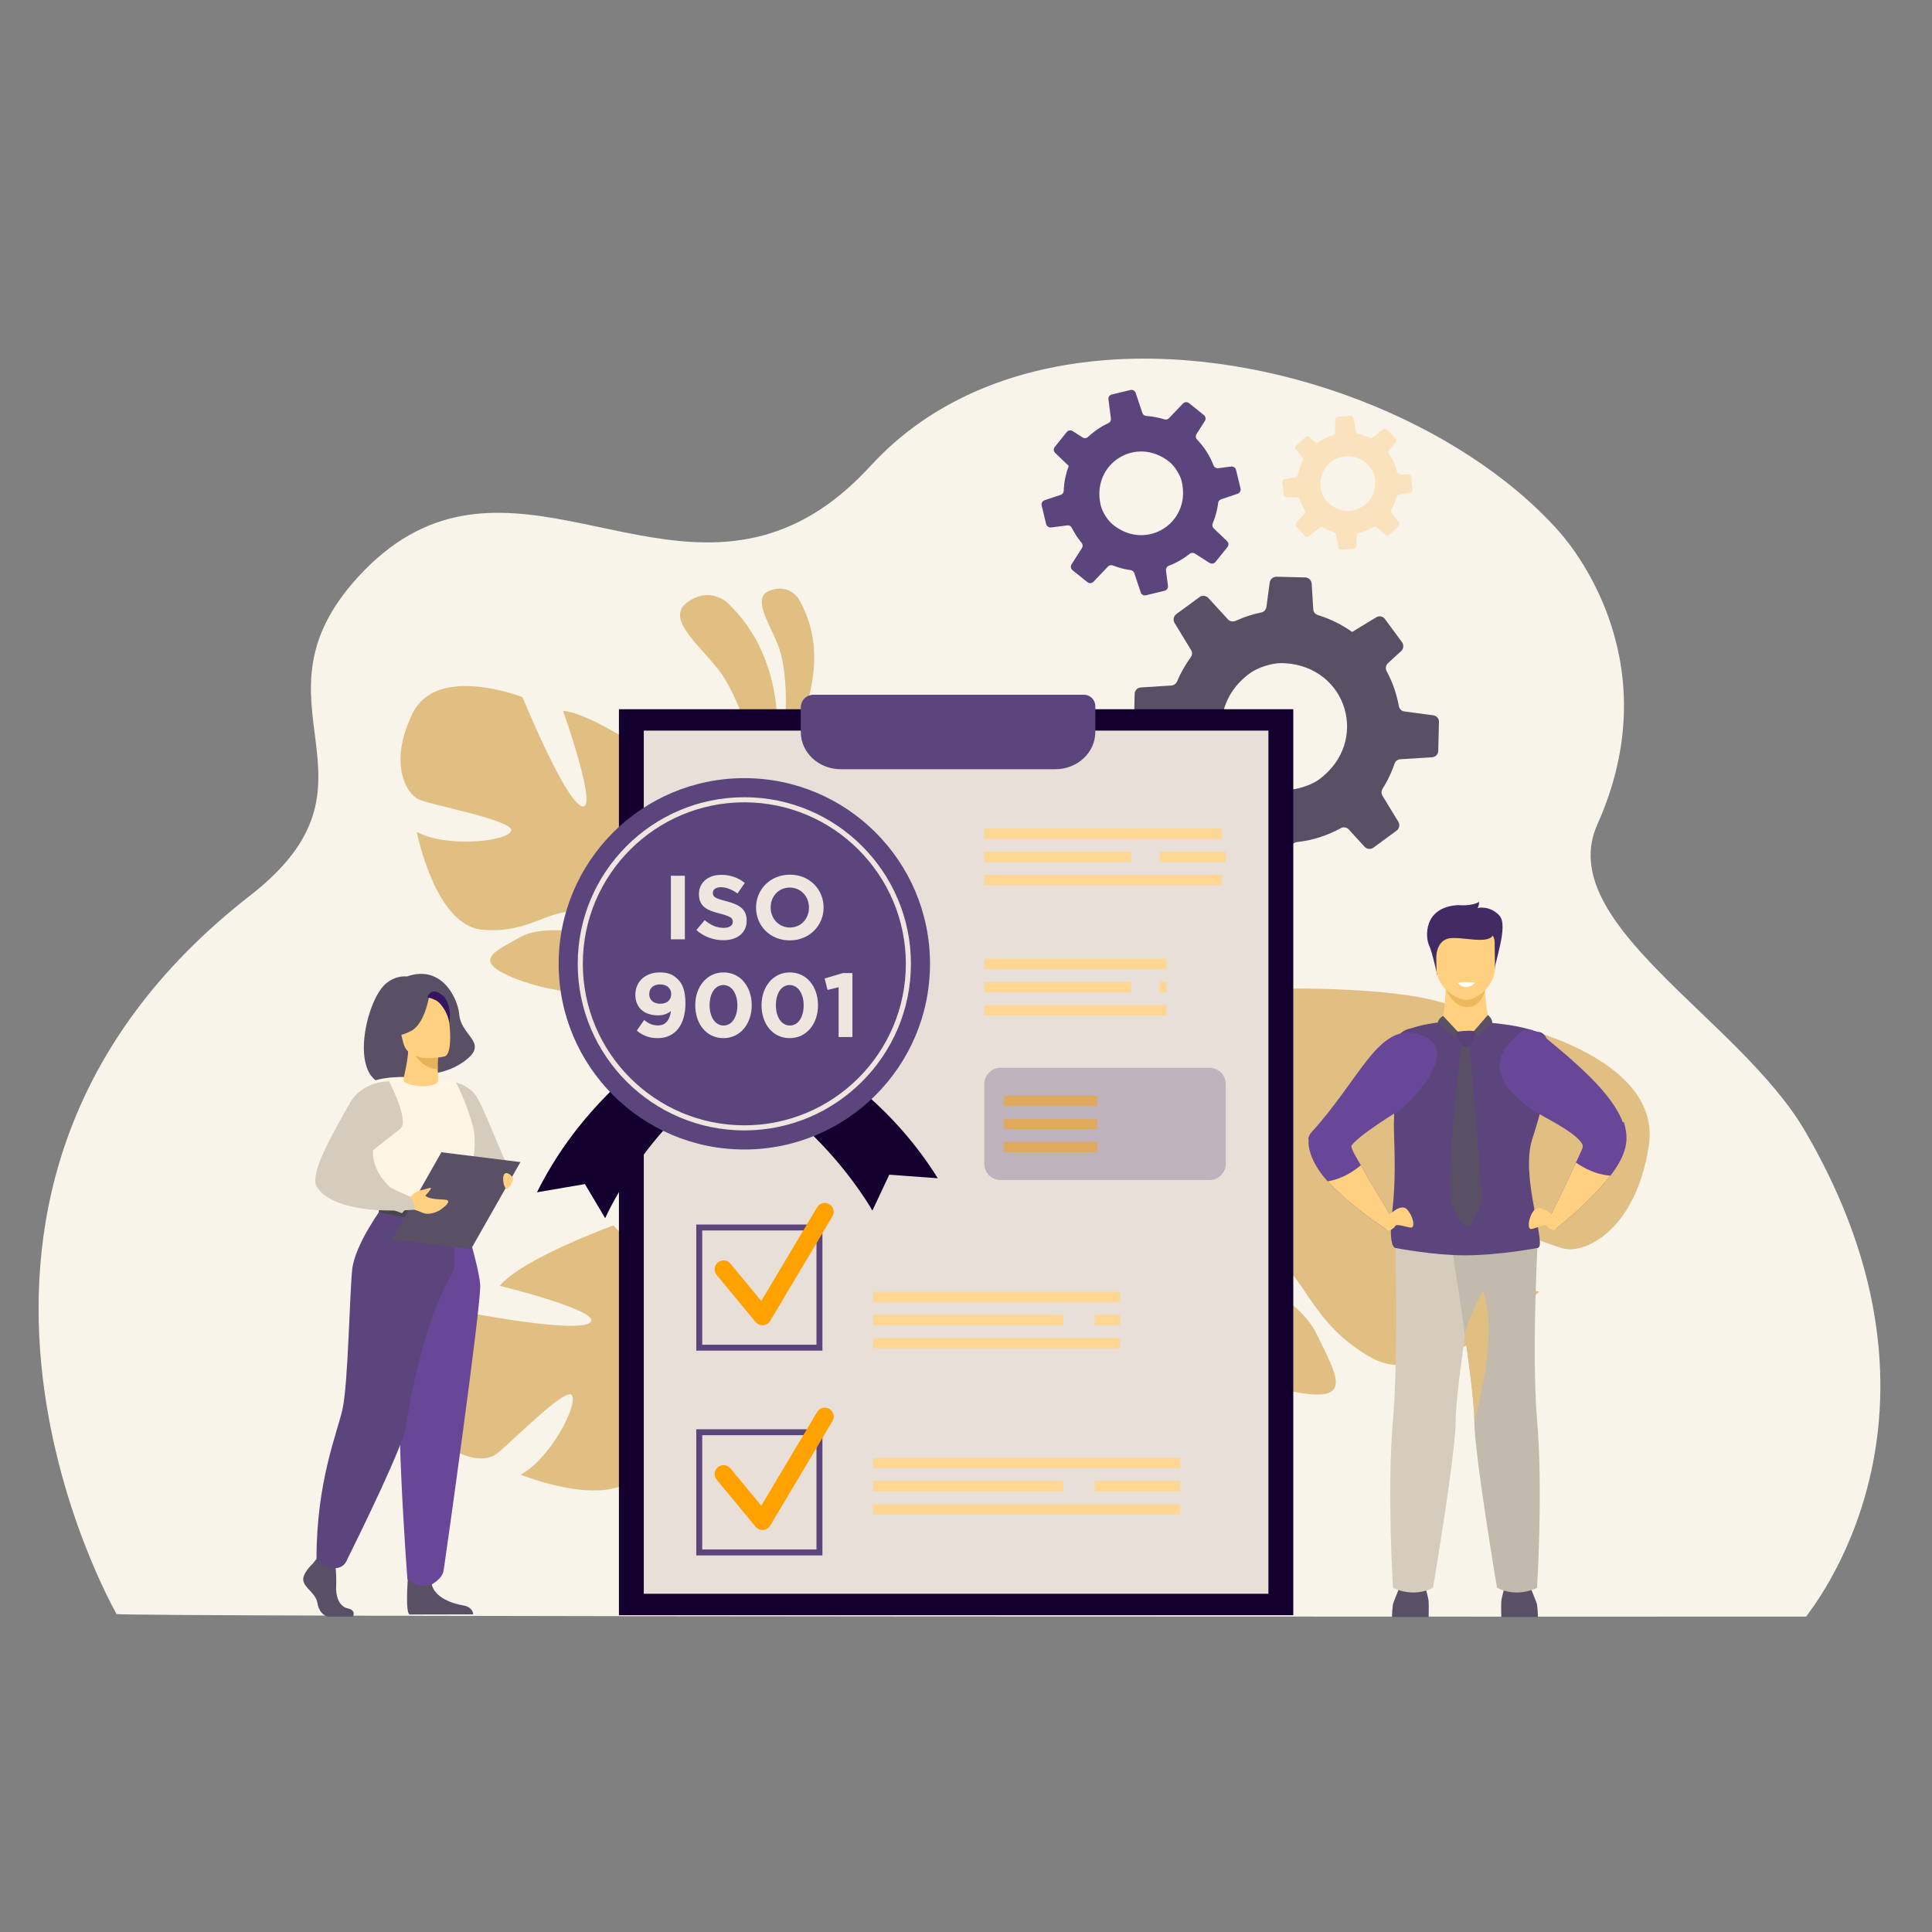 <svg xmlns="http://www.w3.org/2000/svg" xmlns:xlink="http://www.w3.org/1999/xlink" viewBox="0 0 500 500" width="500" height="500" preserveAspectRatio="xMidYMid meet" style="width: 100%; height: 100%; transform: translate3d(0px, 0px, 0px); content-visibility: visible;"><rect x="0" y="0" width="500" height="500" fill="#808080" stroke="none"/><defs><clipPath id="__lottie_element_7583"><rect width="500" height="500" x="0" y="0"></rect></clipPath><clipPath id="__lottie_element_7589"><path d="M0,0 L3000,0 L3000,2000 L0,2000z"></path></clipPath><clipPath id="__lottie_element_7593"><path d="M0,0 L3000,0 L3000,2000 L0,2000z"></path></clipPath><clipPath id="__lottie_element_7597"><path d="M0,0 L3000,0 L3000,2000 L0,2000z"></path></clipPath><clipPath id="__lottie_element_7601"><path d="M0,0 L3000,0 L3000,2000 L0,2000z"></path></clipPath><clipPath id="__lottie_element_7658"><path d="M0,0 L3000,0 L3000,2000 L0,2000z"></path></clipPath><clipPath id="__lottie_element_7725"><path d="M0,0 L3000,0 L3000,2000 L0,2000z"></path></clipPath><clipPath id="__lottie_element_7726"><path fill="#ffffff" clip-rule="nonzero" d=" M2084,1009 C2037,1038 1978.593,1156.928 1980,1171 C1982,1191 2010,1227 2074,1183 C2156.182,1126.5 2163,1032 2163,1032 C2163,1032 2131,980 2084,1009" fill-opacity="1"></path></clipPath><clipPath id="__lottie_element_7729"><path d="M0,0 L3000,0 L3000,2000 L0,2000z"></path></clipPath><clipPath id="__lottie_element_7730"><path fill="#ffffff" clip-rule="nonzero" d=" M1957,1193 C1910.001,1222 2054.72,1385.535 2063,1397 C2089,1433 2116,1430 2180,1386 C2262.182,1329.5 2080,1212 2080,1212 C2080,1212 2004,1164 1957,1193" fill-opacity="1"></path></clipPath><clipPath id="__lottie_element_7733"><path d="M0,0 L3000,0 L3000,2000 L0,2000z"></path></clipPath><clipPath id="__lottie_element_7734"><path fill="#ffffff" clip-rule="nonzero" d=" M2282,1004 C2238,976 2200,1060 2200,1060 C2200,1060 2274.304,1159.321 2318,1194 C2349.5,1219 2415,1184 2424,1160 C2431.162,1140.903 2326,1032 2282,1004" fill-opacity="1"></path></clipPath><clipPath id="__lottie_element_7737"><path d="M0,0 L3000,0 L3000,2000 L0,2000z"></path></clipPath><clipPath id="__lottie_element_7738"><path fill="#ffffff" clip-rule="nonzero" d=" M2419,1179 C2375,1151 2321,1199 2321,1199 C2321,1199 2179.304,1314.321 2223,1349 C2254.5,1374 2343,1374 2352,1350 C2359.162,1330.903 2463,1207 2419,1179" fill-opacity="1"></path></clipPath><clipPath id="__lottie_element_7795"><path d="M0,0 L3000,0 L3000,2000 L0,2000z"></path></clipPath><clipPath id="__lottie_element_7802"><path d="M0,0 L3000,0 L3000,2000 L0,2000z"></path></clipPath><g id="__lottie_element_7811"><g transform="matrix(1,0,0,1,1496,724)" opacity="1" style="display: block;"><g opacity="1" transform="matrix(1,0,0,1,0,0)"><path stroke-linecap="butt" stroke-linejoin="miter" fill-opacity="0" stroke-miterlimit="4" stroke="rgb(253,209,133)" stroke-opacity="1" stroke-width="40" d=" M-328,628 C-328,628 -272,688 -268,704 C-264,720 -172,544 -172,544"></path></g></g></g><g id="__lottie_element_7820"><g transform="matrix(1,0,0,1,1500,1000)" opacity="1" style="display: block;"><g opacity="1" transform="matrix(1,0,0,1,0,0)"><path stroke-linecap="butt" stroke-linejoin="miter" fill-opacity="0" stroke-miterlimit="4" stroke="rgb(253,209,133)" stroke-opacity="1" stroke-width="40" d=" M-328,628 C-328,628 -272,688 -268,704 C-264,720 -172,544 -172,544"></path></g></g></g><mask id="__lottie_element_7820_1" mask-type="alpha"><use xlink:href="#__lottie_element_7820"></use></mask><mask id="__lottie_element_7811_1" mask-type="alpha"><use xlink:href="#__lottie_element_7811"></use></mask><g id="__lottie_element_7835"><g transform="matrix(1,0,0,1,1500,1000)" opacity="1" style="display: block;"><g opacity="1" transform="matrix(1,0,0,1,-289,-55)"><path fill="rgb(19,0,47)" fill-opacity="1" d=" M0,-221 C121.97,-221 221,-121.97 221,0 C221,121.97 121.97,221 0,221 C-121.97,221 -221,121.97 -221,0 C-221,-121.97 -121.97,-221 0,-221z"></path></g></g></g><mask id="__lottie_element_7835_1" mask-type="alpha"><use xlink:href="#__lottie_element_7835"></use></mask><g id="__lottie_element_7841"><g transform="matrix(0.77,0,0,1,1634,147)" opacity="1" style="display: block;"><g opacity="1" transform="matrix(1,0,0,1,0,0)"><path stroke-linecap="butt" stroke-linejoin="miter" fill-opacity="0" stroke-miterlimit="4" stroke="rgb(253,209,133)" stroke-opacity="1" stroke-width="89" d=" M-132,652 C-132,652 215.7,652 309.126,652"></path></g></g></g><g id="__lottie_element_7847"><g transform="matrix(0.72,0,0,1,1625,323)" opacity="1" style="display: block;"><g opacity="1" transform="matrix(1,0,0,1,0,0)"><path stroke-linecap="butt" stroke-linejoin="miter" fill-opacity="0" stroke-miterlimit="4" stroke="rgb(253,209,133)" stroke-opacity="1" stroke-width="89" d=" M-132,652 C-132,652 83.026,652 220.321,652"></path></g></g></g><g id="__lottie_element_7853"><g transform="matrix(0.62,0,0,1,1643,509)" opacity="1" style="display: block;"><g opacity="1" transform="matrix(1,0,0,1,0,0)"><path stroke-linecap="butt" stroke-linejoin="miter" fill-opacity="0" stroke-miterlimit="4" stroke="rgb(253,209,133)" stroke-opacity="1" stroke-width="89" d=" M-132,652 C-132,652 -32.188,652 74.851,652"></path></g></g></g><g id="__lottie_element_7859"><g transform="matrix(1,0,0,1,1500,777)" opacity="1" style="display: block;"><g opacity="1" transform="matrix(1,0,0,1,0,0)"><path stroke-linecap="butt" stroke-linejoin="miter" fill-opacity="0" stroke-miterlimit="4" stroke="rgb(253,209,133)" stroke-opacity="1" stroke-width="89" d=" M-132,652 C-132,652 83.026,652 220.321,652"></path></g></g></g><g id="__lottie_element_7865"><g transform="matrix(1,0,0,1,1500,1000)" opacity="1" style="display: block;"><g opacity="1" transform="matrix(1,0,0,1,0,0)"><path stroke-linecap="butt" stroke-linejoin="miter" fill-opacity="0" stroke-miterlimit="4" stroke="rgb(253,209,133)" stroke-opacity="1" stroke-width="89" d=" M-132,652 C-132,652 215.023,652 308.852,652"></path></g></g></g><mask id="__lottie_element_7865_1" mask-type="alpha"><use xlink:href="#__lottie_element_7865"></use></mask><mask id="__lottie_element_7859_1" mask-type="alpha"><use xlink:href="#__lottie_element_7859"></use></mask><mask id="__lottie_element_7853_1" mask-type="alpha"><use xlink:href="#__lottie_element_7853"></use></mask><mask id="__lottie_element_7847_1" mask-type="alpha"><use xlink:href="#__lottie_element_7847"></use></mask><mask id="__lottie_element_7841_1" mask-type="alpha"><use xlink:href="#__lottie_element_7841"></use></mask></defs><g clip-path="url(#__lottie_element_7583)"><g transform="matrix(0.19,0,0,0.19,248,260)" opacity="1" style="display: block;"><g opacity="1" transform="matrix(1,0,0,1,0,0)"><path fill="rgb(249,244,234)" fill-opacity="1" d=" M1154.904,833.571 C1007.13,833.571 -1145.544,834.134 -1146.788,830.039 C-1146.788,830.039 -1146.999,829.521 -1146.999,829.521 C-1146.999,829.521 -1147.209,829.016 -1147.209,828.763 C-1148.032,826.716 -1478.888,251.677 -964.532,-148.633 C-763.28,-305.265 -977.125,-408.662 -817.09,-583.031 C-633.169,-783.408 -432.452,-561.741 -227.937,-652.604 C-191.801,-668.643 -155.541,-694.46 -119.243,-734.075 C-98.812,-756.351 -76.418,-775.835 -52.446,-792.656 C-48.771,-795.245 -45.058,-797.773 -41.307,-800.229 C-26.953,-809.633 -12.071,-818.135 3.26,-825.781 C13.557,-830.91 24.045,-835.655 34.734,-840.014 C34.734,-840.014 34.744,-840.014 34.744,-840.014 C51.701,-846.938 69.118,-852.91 86.908,-857.955 C112.173,-865.132 138.184,-870.466 164.711,-874.079 C176.28,-875.668 187.946,-876.908 199.698,-877.847 C428.214,-895.993 685.383,-793.92 818.097,-644.73 C844.816,-614.687 966.315,-459.242 870.541,-245.583 C810.069,-110.685 1063.397,18.152 1153.416,172.193 C1382.284,563.839 1156.981,828.466 1154.904,833.571z"></path></g></g><g clip-path="url(#__lottie_element_7589)" transform="matrix(0.19,0,0,0.19,-37,70)" opacity="1" style="display: block;"><g transform="matrix(0.958,0.288,-0.288,0.958,1422.737,1068.724)" opacity="1" style="display: block;"><g opacity="1" transform="matrix(1,0,0,1,0,0)"><path fill="rgb(225,191,131)" fill-opacity="1" d=" M-272.238,-225.714 C-272.238,-225.714 -251.275,-444.905 -405.239,-522.017 C-405.239,-522.017 -435.357,-536.538 -457.563,-505.48 C-479.768,-474.423 -417.365,-452.975 -383.461,-425.952 C-349.558,-398.929 -279.527,-309.368 -272.238,-225.714z"></path></g></g><g transform="matrix(0.94,0.341,-0.341,0.94,1381.435,1066.36)" opacity="1" style="display: block;"><g opacity="1" transform="matrix(1,0,0,1,0,0)"><path fill="rgb(225,191,131)" fill-opacity="1" d=" M-258.846,-309.224 C-258.846,-309.224 -205.306,-465.221 -303.991,-548.271 C-303.991,-548.271 -323.394,-564.107 -344.991,-545.362 C-366.588,-526.616 -324.877,-500.099 -304.9,-474.496 C-284.923,-448.892 -249.55,-371.43 -258.846,-309.224z"></path></g></g><g transform="matrix(0.863,-0.505,0.505,0.863,1284.645,1093.011)" opacity="1" style="display: block;"><g opacity="1" transform="matrix(1,0,0,1,0,0)"><path fill="rgb(225,191,131)" fill-opacity="1" d=" M948.021,669.052 C1020.966,578.91 881.879,446.117 881.879,446.117 C881.879,446.117 647.93,456.74 622.276,429.194 C596.622,401.648 820.479,381.038 820.479,381.038 C783.767,318.281 603.945,220.678 603.945,220.678 C603.945,220.678 425.566,363.954 407.471,330.946 C389.377,297.939 571.896,212.152 571.896,212.152 C513.873,167.673 409.445,162.48 409.445,162.48 C253.868,174.082 277.025,373.351 277.025,373.351 C277.025,373.351 214.135,421.668 111.718,435.184 C111.718,435.184 111.714,435.183 111.714,435.183 C111.714,435.183 91.626,436.047 61.907,443.643 C61.907,443.643 73.089,459.119 73.089,459.119 C78.148,457.389 83.16,455.886 88.122,454.65 C88.151,454.629 88.179,454.625 88.213,454.63 C88.285,454.612 88.357,454.597 88.429,454.578 C91.583,453.912 96.082,452.981 101.595,451.888 C101.602,451.887 101.609,451.886 101.616,451.885 C101.626,451.877 101.633,451.888 101.643,451.88 C114.304,449.929 123.441,448.19 129.831,446.648 C129.851,446.645 129.871,446.638 129.889,446.63 C169.145,439.832 221.701,432.924 239.467,440.807 C239.467,440.807 240.636,437.355 244.163,432.371 C242.666,435.061 241.105,437.866 239.467,440.807 C201.908,508.262 288.158,647.549 356.596,710.424 C425.034,773.299 422.582,726.11 427.613,661.995 C432.644,597.88 363.597,521.045 359.054,486.888 C354.511,452.73 393.715,479.125 425.481,531.055 C457.247,582.986 425.881,643.086 475.74,728.024 C525.6,812.962 718.654,765.644 718.654,765.644 C661.998,723.057 621.147,602.811 637.313,585.372 C653.477,567.932 756.857,715.004 778.932,733.615 C801.008,752.225 875.077,759.193 948.021,669.052z"></path></g></g><g transform="matrix(0.989,0.148,-0.148,0.989,1573.965,1028.071)" opacity="1" style="display: block;"><g opacity="1" transform="matrix(1,0,0,1,0,0)"><path fill="rgb(225,191,131)" fill-opacity="1" d=" M-721.132,641.714 C-768.572,583.092 -678.117,496.73 -678.117,496.73 C-678.117,496.73 -525.972,503.639 -509.288,485.726 C-492.604,467.812 -638.186,454.407 -638.186,454.407 C-614.311,413.594 -497.366,350.119 -497.366,350.119 C-497.366,350.119 -381.359,443.297 -369.591,421.83 C-357.823,400.364 -476.523,344.574 -476.523,344.574 C-438.788,315.647 -370.875,312.27 -370.875,312.27 C-269.697,319.815 -284.757,449.408 -284.757,449.408 C-284.757,449.408 -243.856,480.83 -177.25,489.62 C-177.25,489.62 -177.248,489.619 -177.248,489.619 C-177.248,489.619 -164.184,490.181 -144.857,495.121 C-144.857,495.121 -152.129,505.186 -152.129,505.186 C-155.419,504.06 -158.678,503.085 -161.905,502.28 C-161.924,502.266 -161.942,502.264 -161.964,502.268 C-162.011,502.255 -162.057,502.245 -162.104,502.233 C-164.156,501.799 -167.081,501.194 -170.667,500.483 C-170.671,500.483 -170.677,500.482 -170.681,500.481 C-170.688,500.476 -170.692,500.484 -170.698,500.479 C-178.931,499.209 -184.874,498.078 -189.03,497.076 C-189.044,497.073 -189.056,497.07 -189.067,497.065 C-214.597,492.643 -248.777,488.15 -260.331,493.276 C-260.331,493.276 -261.091,491.032 -263.385,487.791 C-262.411,489.541 -261.395,491.364 -260.331,493.276 C-235.905,537.145 -291.996,627.729 -336.504,668.62 C-381.012,709.51 -379.418,678.821 -382.69,637.125 C-385.963,595.428 -341.058,545.459 -338.103,523.245 C-335.148,501.031 -360.645,518.198 -381.304,551.969 C-401.962,585.741 -381.563,624.828 -413.989,680.066 C-446.415,735.304 -571.966,704.531 -571.966,704.531 C-535.12,676.836 -508.552,598.635 -519.065,587.294 C-529.578,575.952 -596.81,671.598 -611.167,683.702 C-625.523,695.806 -673.694,700.336 -721.132,641.714z"></path></g></g><g transform="matrix(0.998,0.061,-0.061,0.998,1502.734,1022.922)" opacity="1" style="display: block;"><g opacity="1" transform="matrix(1,0,0,1,0,0)"><path fill="rgb(225,191,131)" fill-opacity="1" d=" M-770.212,-373.701 C-741.087,-443.262 -622.165,-404.563 -622.165,-404.563 C-622.165,-404.563 -556.117,-267.326 -532.434,-261.129 C-508.751,-254.932 -565.969,-389.469 -565.969,-389.469 C-518.715,-387.797 -407.384,-314.922 -407.384,-314.922 C-407.384,-314.922 -434.427,-168.606 -409.948,-168.422 C-385.469,-168.237 -392.621,-299.2 -392.621,-299.2 C-349.262,-279.689 -314.091,-221.494 -314.091,-221.494 C-272.766,-128.832 -394.01,-80.653 -394.01,-80.653 C-394.01,-80.653 -402.286,-29.744 -378.448,33.067 C-378.448,33.068 -378.446,33.07 -378.446,33.07 C-378.446,33.07 -372.748,44.839 -367.935,64.197 C-367.935,64.197 -380.244,62.566 -380.244,62.566 C-380.812,59.136 -381.498,55.804 -382.32,52.581 C-382.317,52.558 -382.323,52.541 -382.337,52.523 C-382.349,52.476 -382.361,52.43 -382.373,52.383 C-382.965,50.371 -383.819,47.508 -384.893,44.015 C-384.894,44.01 -384.896,44.006 -384.897,44.002 C-384.896,43.994 -384.904,43.992 -384.903,43.984 C-387.689,36.133 -389.511,30.365 -390.598,26.23 C-390.602,26.217 -390.604,26.205 -390.605,26.192 C-398.815,1.618 -411.064,-30.606 -421.055,-38.349 C-421.055,-38.349 -419.44,-40.083 -417.674,-43.639 C-418.752,-41.952 -419.876,-40.193 -421.055,-38.349 C-448.101,3.955 -554.45,-2.488 -611.554,-22.29 C-668.658,-42.093 -640.881,-55.238 -605.719,-77.887 C-570.557,-100.536 -505.273,-84.688 -484.313,-92.618 C-463.353,-100.548 -490.555,-114.859 -530.085,-117.037 C-569.615,-119.215 -594.358,-82.724 -658.367,-85.086 C-722.376,-87.448 -754.803,-212.583 -754.803,-212.583 C-712.949,-193.272 -631.5,-206.953 -626.499,-221.586 C-621.497,-236.219 -737.585,-250.071 -755.048,-256.973 C-772.511,-263.875 -799.337,-304.139 -770.212,-373.701z"></path></g></g><g transform="matrix(-0.616,0.788,-0.788,-0.616,1941.924,280.438)" opacity="1" style="display: block;"><g opacity="1" transform="matrix(1,0,0,1,138.656,134.61)"><path fill="rgb(92,69,124)" fill-opacity="1" d=" M-133.09,33.494 C-133.09,33.494 -105.655,36.217 -105.655,36.217 C-103.373,36.465 -101.424,37.971 -100.607,40.114 C-99.573,42.854 -98.417,45.568 -97.139,48.258 C-94.765,53.258 -92.09,57.982 -89.07,62.376 C-87.659,64.436 -87.619,67.114 -89.006,69.172 C-89.006,69.172 -104.901,93.204 -104.901,93.204 C-106.622,95.753 -106.073,99.222 -103.623,101.155 C-103.623,101.155 -82.991,117.533 -82.991,117.533 C-80.647,119.384 -77.319,119.169 -75.217,117.072 C-75.217,117.072 -56.575,98.195 -56.575,98.195 C-54.801,96.32 -51.98,95.88 -49.609,97.086 C-39.607,102.159 -28.805,105.622 -17.632,107.342 C-14.935,107.76 -12.828,110.023 -12.574,112.733 C-12.574,112.733 -11.07,128.803 -11.07,128.803 C-10.756,131.85 -8.22,134.243 -5.127,134.306 C-5.127,134.306 21.025,134.608 21.025,134.608 C21.563,134.619 22.076,134.576 22.576,134.438 C24.969,133.867 26.815,131.793 27.04,129.254 C27.04,129.254 29.099,108.762 29.099,108.762 C29.099,108.762 29.59,103.767 29.59,103.767 C34.262,102.314 38.928,100.498 43.465,98.343 C49.579,95.44 55.314,92.017 60.559,88.194 C62.567,86.741 65.246,86.635 67.304,88.022 C67.304,88.022 86.649,100.848 86.649,100.848 C89.304,102.584 92.841,102.037 94.788,99.547 C94.788,99.547 107.313,83.776 107.313,83.776 C107.313,83.776 110.89,79.246 110.89,79.246 C112.851,76.783 112.655,73.213 110.411,71.015 C110.411,71.015 94.649,55.423 94.649,55.423 C92.801,53.635 92.291,50.88 93.414,48.615 C96.661,41.778 99.188,34.618 100.899,27.278 C101.099,26.65 101.219,26.061 101.353,25.431 C101.384,25.216 101.455,25.016 101.527,24.816 C102.26,22.503 104.325,20.889 106.751,20.67 C106.751,20.67 132.838,18.172 132.838,18.172 C133.135,18.164 133.432,18.09 133.702,18.028 C136.326,17.381 138.259,14.998 138.315,12.241 C138.315,12.241 138.656,-13.829 138.656,-13.829 C138.693,-16.977 136.337,-19.622 133.182,-19.955 C133.182,-19.955 104.566,-22.783 104.566,-22.783 C102.134,-22.994 100.124,-24.703 99.445,-27.045 C97.908,-32.176 95.952,-37.275 93.565,-42.302 C92.3,-44.965 90.94,-47.549 89.484,-50.055 C88.314,-52.097 88.379,-54.625 89.683,-56.577 C89.683,-56.577 104.953,-79.68 104.953,-79.68 C106.647,-82.215 106.112,-85.658 103.701,-87.577 C103.701,-87.577 83.268,-103.748 83.268,-103.748 C80.805,-105.709 77.262,-105.525 75.009,-103.257 C75.009,-103.257 60.254,-88.325 60.254,-88.325 C58.276,-86.319 55.227,-85.937 52.821,-87.359 C43.423,-93.053 33.187,-97.217 22.515,-99.775 C19.983,-100.338 18.089,-102.502 17.846,-105.118 C17.846,-105.118 15.606,-128.63 15.606,-128.63 C15.307,-131.785 12.664,-134.193 9.503,-134.257 C9.503,-134.257 -16.472,-134.61 -16.472,-134.61 C-19.593,-134.66 -22.225,-132.278 -22.503,-129.215 C-22.503,-129.215 -22.634,-128.02 -22.634,-128.02 C-22.634,-128.02 -25.015,-104.211 -25.015,-104.211 C-25.268,-101.66 -27.047,-99.584 -29.523,-98.907 C-29.523,-98.907 -29.55,-98.894 -29.55,-98.894 C-35.476,-97.279 -41.346,-95.124 -47.107,-92.389 C-50.177,-90.931 -53.117,-89.335 -56.005,-87.631 C-57.993,-86.42 -60.481,-86.471 -62.421,-87.747 C-62.421,-87.747 -82.056,-100.768 -82.056,-100.768 C-84.739,-102.558 -88.357,-101.973 -90.332,-99.469 C-90.332,-99.469 -106.448,-79.128 -106.448,-79.128 C-106.904,-78.546 -107.226,-77.893 -107.455,-77.252 C-108.144,-75.126 -107.615,-72.68 -105.966,-71.032 C-105.966,-71.032 -93.341,-58.611 -93.341,-58.611 C-91.811,-57.073 -91.212,-54.827 -91.737,-52.779 C-91.882,-52.244 -92.095,-51.71 -92.388,-51.205 C-99.631,-39.107 -104.357,-25.707 -106.349,-11.74 C-106.653,-9.365 -108.415,-7.462 -110.674,-6.822 C-110.999,-6.735 -111.337,-6.674 -111.687,-6.641 C-111.687,-6.641 -132.813,-4.634 -132.813,-4.634 C-135.874,-4.347 -138.226,-1.797 -138.289,1.296 C-138.289,1.296 -138.301,1.902 -138.301,1.902 C-138.301,1.902 -138.656,27.312 -138.656,27.312 C-138.668,30.514 -136.272,33.173 -133.09,33.494z M54.597,-5.848 C55.306,-1.689 55.661,2.705 55.581,7.305 C55.416,16.075 50.862,28.994 45.407,35.881 C44.826,36.622 44.234,37.337 43.64,38.051 C7,81.092 -59.634,56.69 -59.183,-0.637 C-59.112,-8.13 -55.957,-18.387 -51.674,-25.848 C-50.658,-27.563 -49.616,-29.157 -48.54,-30.467 C-43.542,-36.703 -37.953,-41.622 -31.983,-45.323 C2.043,-66.376 47.286,-47.4 54.597,-5.848z"></path></g></g><g transform="matrix(-0.616,0.788,-0.788,-0.616,2158.444,274.196)" opacity="1" style="display: block;"><g opacity="1" transform="matrix(1,0,0,1,92.078,89.185)"><path fill="rgb(250,227,188)" fill-opacity="1" d=" M-88.496,9.342 C-88.496,9.342 -71.012,13.622 -71.012,13.622 C-69.56,13.992 -68.439,15.145 -68.107,16.605 C-67.69,18.47 -67.192,20.331 -66.614,22.188 C-65.537,25.638 -64.242,28.937 -62.694,32.055 C-61.971,33.517 -62.191,35.251 -63.277,36.454 C-63.277,36.454 -75.759,50.53 -75.759,50.53 C-77.105,52.019 -77.069,54.312 -75.662,55.787 C-75.662,55.787 -63.829,68.269 -63.829,68.269 C-62.485,69.681 -60.314,69.847 -58.762,68.685 C-58.762,68.685 -44.978,58.194 -44.978,58.194 C-43.659,57.146 -41.794,57.12 -40.372,58.117 C-34.372,62.315 -27.708,65.545 -20.643,67.684 C-18.938,68.202 -17.784,69.858 -17.869,71.633 C-17.869,71.633 -18.372,82.159 -18.372,82.159 C-18.449,84.158 -17.03,85.938 -15.035,86.263 C-15.035,86.263 1.842,88.86 1.842,88.86 C2.189,88.917 2.524,88.935 2.86,88.892 C4.46,88.743 5.842,87.571 6.222,85.951 C6.222,85.951 9.435,72.894 9.435,72.894 C9.435,72.894 10.212,69.71 10.212,69.71 C13.365,69.199 16.548,68.454 19.679,67.478 C23.898,66.162 27.92,64.477 31.661,62.487 C33.092,61.732 34.834,61.91 36.037,62.995 C36.037,62.995 47.364,73.063 47.364,73.063 C48.922,74.429 51.257,74.4 52.746,72.969 C52.746,72.969 62.291,63.924 62.291,63.924 C62.291,63.924 65.018,61.325 65.018,61.325 C66.512,59.913 66.714,57.587 65.465,55.96 C65.465,55.96 56.708,44.433 56.708,44.433 C55.677,43.108 55.601,41.28 56.535,39.919 C59.261,35.798 61.553,31.401 63.333,26.814 C63.52,26.426 63.651,26.056 63.796,25.661 C63.836,25.525 63.9,25.402 63.965,25.279 C64.651,23.851 66.134,22.998 67.722,23.079 C67.722,23.079 84.816,23.86 84.816,23.86 C85.008,23.882 85.208,23.862 85.388,23.846 C87.143,23.669 88.611,22.307 88.9,20.529 C88.9,20.529 91.515,3.708 91.515,3.708 C91.828,1.676 90.548,-0.249 88.54,-0.755 C88.54,-0.755 70.3,-5.211 70.3,-5.211 C68.748,-5.571 67.605,-6.86 67.381,-8.436 C66.859,-11.895 66.064,-15.371 64.982,-18.839 C64.409,-20.677 63.767,-22.473 63.055,-24.226 C62.487,-25.653 62.761,-27.282 63.784,-28.423 C63.784,-28.423 75.777,-41.956 75.777,-41.956 C77.104,-43.439 77.074,-45.714 75.693,-47.176 C75.693,-47.176 63.968,-59.506 63.968,-59.506 C62.556,-61 60.25,-61.207 58.585,-59.947 C58.585,-59.947 47.675,-51.649 47.675,-51.649 C46.213,-50.535 44.207,-50.568 42.781,-51.707 C37.229,-56.251 30.995,-59.883 24.331,-62.517 C22.746,-63.113 21.72,-64.686 21.804,-66.399 C21.804,-66.399 22.514,-81.805 22.514,-81.805 C22.611,-83.872 21.124,-85.671 19.087,-86.002 C19.087,-86.002 2.328,-88.616 2.328,-88.616 C0.314,-88.935 -1.606,-87.637 -2.066,-85.683 C-2.066,-85.683 -2.261,-84.922 -2.261,-84.922 C-2.261,-84.922 -5.987,-69.75 -5.987,-69.75 C-6.385,-68.124 -7.725,-66.945 -9.388,-66.735 C-9.388,-66.735 -9.407,-66.729 -9.407,-66.729 C-13.386,-66.229 -17.378,-65.376 -21.354,-64.136 C-23.473,-63.476 -25.519,-62.714 -27.542,-61.878 C-28.939,-61.278 -30.542,-61.539 -31.679,-62.543 C-31.679,-62.543 -43.177,-72.763 -43.177,-72.763 C-44.746,-74.166 -47.139,-74.12 -48.645,-72.684 C-48.645,-72.684 -60.931,-61.015 -60.931,-61.015 C-61.28,-60.68 -61.548,-60.288 -61.754,-59.894 C-62.395,-58.583 -62.278,-56.953 -61.364,-55.736 C-61.364,-55.736 -54.343,-46.548 -54.343,-46.548 C-53.495,-45.413 -53.314,-43.906 -53.842,-42.63 C-53.985,-42.298 -54.171,-41.972 -54.408,-41.672 C-60.2,-34.517 -64.486,-26.289 -67.057,-17.443 C-67.471,-15.936 -68.785,-14.868 -70.304,-14.661 C-70.522,-14.635 -70.746,-14.626 -70.976,-14.637 C-70.976,-14.637 -84.817,-15.28 -84.817,-15.28 C-86.821,-15.375 -88.577,-13.943 -88.901,-11.95 C-88.901,-11.95 -88.964,-11.56 -88.964,-11.56 C-88.964,-11.56 -91.528,4.835 -91.528,4.835 C-91.828,6.904 -90.525,8.842 -88.496,9.342z M36.444,1.147 C36.52,3.901 36.346,6.773 35.872,9.74 C34.96,15.394 30.83,23.327 26.671,27.278 C26.227,27.704 25.779,28.111 25.33,28.519 C-2.309,52.977 -43.143,31.083 -37.586,-5.934 C-36.852,-10.771 -33.87,-17.112 -30.417,-21.542 C-29.602,-22.557 -28.783,-23.492 -27.967,-24.24 C-24.163,-27.812 -20.098,-30.478 -15.9,-32.322 C8.03,-42.807 35.534,-26.385 36.444,1.147z"></path></g></g><g transform="matrix(-0.585,-0.749,0.749,-0.585,1907.798,911.251)" opacity="1" style="display: block;"><g opacity="1" transform="matrix(1,0,0,1,219.84,213.377)"><path fill="rgb(89,80,102)" fill-opacity="1" d=" M-210.862,49.395 C-210.862,49.395 -167.616,54.415 -167.616,54.415 C-164.018,54.867 -160.983,57.296 -159.749,60.701 C-158.187,65.053 -156.433,69.369 -154.487,73.65 C-150.87,81.607 -146.768,89.136 -142.117,96.152 C-139.943,99.443 -139.95,103.674 -142.194,106.886 C-142.194,106.886 -167.923,144.414 -167.923,144.414 C-170.707,148.393 -169.931,153.885 -166.114,157.002 C-166.114,157.002 -133.967,183.403 -133.967,183.403 C-130.316,186.387 -125.055,186.135 -121.682,182.88 C-121.682,182.88 -91.751,153.563 -91.751,153.563 C-88.901,150.65 -84.434,150.029 -80.723,151.994 C-65.063,160.269 -48.098,166.019 -30.501,169.029 C-26.255,169.76 -22.988,173.389 -22.657,177.674 C-22.657,177.674 -20.706,203.087 -20.706,203.087 C-20.288,207.906 -16.348,211.751 -11.465,211.932 C-11.465,211.932 29.819,213.097 29.819,213.097 C30.667,213.127 31.477,213.072 32.272,212.868 C36.066,212.03 39.033,208.802 39.457,204.8 C39.457,204.8 43.245,172.499 43.245,172.499 C43.245,172.499 44.153,164.624 44.153,164.624 C51.568,162.454 58.982,159.709 66.204,156.426 C75.933,152.002 85.078,146.749 93.459,140.851 C96.667,138.609 100.901,138.511 104.114,140.756 C104.114,140.756 134.321,161.515 134.321,161.515 C138.468,164.326 144.066,163.555 147.206,159.674 C147.206,159.674 167.397,135.102 167.397,135.102 C167.397,135.102 173.163,128.044 173.163,128.044 C176.325,124.206 176.109,118.564 172.624,115.034 C172.624,115.034 148.145,90.001 148.145,90.001 C145.275,87.131 144.543,82.768 146.375,79.221 C151.682,68.512 155.861,57.271 158.753,45.728 C159.086,44.741 159.29,43.813 159.519,42.822 C159.575,42.484 159.692,42.17 159.81,41.855 C161.029,38.223 164.33,35.73 168.167,35.447 C168.167,35.447 209.423,32.188 209.423,32.188 C209.892,32.185 210.364,32.074 210.792,31.983 C214.952,31.031 218.066,27.32 218.226,22.968 C218.226,22.968 219.45,-18.187 219.45,-18.187 C219.59,-23.156 215.941,-27.394 210.968,-28.003 C210.968,-28.003 165.859,-33.22 165.859,-33.22 C162.025,-33.616 158.896,-36.368 157.885,-40.083 C155.591,-48.225 152.639,-56.328 149.002,-64.328 C147.076,-68.566 144.995,-72.682 142.761,-76.677 C140.968,-79.932 141.137,-83.922 143.247,-86.969 C143.247,-86.969 167.966,-123.046 167.966,-123.046 C170.706,-127.004 169.951,-132.454 166.197,-135.548 C166.197,-135.548 134.357,-161.618 134.357,-161.618 C130.52,-164.779 124.921,-164.582 121.304,-161.059 C121.304,-161.059 97.616,-137.869 97.616,-137.869 C94.44,-134.755 89.616,-134.232 85.853,-136.54 C71.164,-145.777 55.112,-152.621 38.328,-156.94 C34.345,-157.896 31.412,-161.362 31.098,-165.499 C31.098,-165.499 28.177,-202.682 28.177,-202.682 C27.788,-207.671 23.679,-211.543 18.69,-211.727 C18.69,-211.727 -22.315,-212.966 -22.315,-212.966 C-27.241,-213.127 -31.46,-209.435 -31.977,-204.607 C-31.977,-204.607 -32.217,-202.724 -32.217,-202.724 C-32.217,-202.724 -36.602,-165.194 -36.602,-165.194 C-37.069,-161.172 -39.931,-157.94 -43.859,-156.938 C-43.859,-156.938 -43.902,-156.918 -43.902,-156.918 C-53.301,-154.523 -62.627,-151.275 -71.796,-147.107 C-76.681,-144.885 -81.364,-142.443 -85.967,-139.829 C-89.139,-137.969 -93.067,-138.114 -96.094,-140.182 C-96.094,-140.182 -126.757,-161.256 -126.757,-161.256 C-130.945,-164.153 -136.673,-163.323 -139.857,-159.422 C-139.857,-159.422 -165.838,-127.729 -165.838,-127.729 C-166.573,-126.821 -167.098,-125.799 -167.477,-124.792 C-168.621,-121.454 -167.849,-117.578 -165.29,-114.932 C-165.29,-114.932 -145.682,-94.99 -145.682,-94.99 C-143.307,-92.521 -142.419,-88.959 -143.302,-85.739 C-143.546,-84.897 -143.896,-84.061 -144.373,-83.27 C-156.126,-64.358 -163.94,-43.325 -167.453,-21.324 C-167.995,-17.582 -170.826,-14.625 -174.411,-13.673 C-174.925,-13.544 -175.461,-13.457 -176.014,-13.414 C-176.014,-13.414 -209.424,-10.8 -209.424,-10.8 C-214.263,-10.427 -218.046,-6.463 -218.225,-1.581 C-218.225,-1.581 -218.261,-0.625 -218.261,-0.625 C-218.261,-0.625 -219.488,39.487 -219.488,39.487 C-219.59,44.543 -215.879,48.805 -210.862,49.395z M86.516,-7.793 C87.527,-1.207 87.972,5.739 87.725,13.001 C87.235,26.843 79.704,47.122 70.91,57.852 C69.973,59.008 69.019,60.121 68.063,61.233 C9.081,128.229 -95.491,87.948 -93.273,-2.554 C-92.963,-14.383 -87.712,-30.494 -80.754,-42.164 C-79.103,-44.845 -77.417,-47.334 -75.683,-49.374 C-67.628,-59.09 -58.673,-66.71 -49.151,-72.396 C5.127,-104.744 76.065,-73.592 86.516,-7.793z"></path></g></g></g><g clip-path="url(#__lottie_element_7593)" transform="matrix(0.19,0,0,0.19,-37,70)" opacity="1" style="display: block;"><g transform="matrix(0.929,-0.37,0.37,0.929,1426.341,734.041)" opacity="1" style="display: block;"><g opacity="1" transform="matrix(1,0,0,1,0,0)"><path fill="rgb(89,80,102)" fill-opacity="1" d=" M-746.816,94.597 C-749.023,87.947 -716.687,108.337 -678.151,95.424 C-644.94,84.294 -674.886,62.607 -666.422,35.106 C-660.395,15.524 -662.303,-37.091 -713.636,-39.201 C-713.636,-39.201 -725.977,-46.673 -743.807,-40.752 C-784.355,-27.288 -868.684,104.201 -746.816,94.597z"></path></g></g><g transform="matrix(1,0,0,1,1500,1000)" opacity="1" style="display: block;"><g opacity="1" transform="matrix(1,0,0,1,0,0)"><path fill="rgb(213,204,189)" fill-opacity="1" d=" M-690.565,215.16 C-690.565,215.16 -685.687,224.818 -676.84,235.916 C-666.176,249.271 -610.208,217.57 -615.029,215.16 C-619.85,212.749 -647.105,135.382 -658.644,121.666 C-669.332,108.962 -684.192,106.076 -684.192,106.076 C-684.192,106.076 -690.565,215.16 -690.565,215.16z"></path></g></g><g transform="matrix(1,0,0,1,1500,1000)" opacity="1" style="display: block;"><g opacity="1" transform="matrix(1,0,0,1,0,0)"><path fill="rgb(89,80,102)" fill-opacity="1" d=" M-879.436,761.626 C-879.436,761.626 -894.884,775.723 -891.87,785.74 C-888.856,795.757 -874.915,802.435 -873.031,814.678 C-871.147,826.92 -863.612,833.598 -856.83,833.598 C-850.048,833.598 -824.498,833.598 -824.498,833.598 C-824.498,833.598 -819.505,824.983 -831.562,822.386 C-843.619,819.789 -848.164,805.402 -847.411,792.047 C-846.657,778.692 -848.541,760.885 -848.541,760.885 C-848.541,760.885 -874.162,754.948 -874.162,754.948 C-874.162,754.948 -879.436,761.626 -879.436,761.626z"></path></g></g><g transform="matrix(1,0,0,1,1500,1000)" opacity="1" style="display: block;"><g opacity="1" transform="matrix(1,0,0,1,0,0)"><path fill="rgb(89,80,102)" fill-opacity="1" d=" M-748.689,767.611 C-748.689,767.611 -754.247,827.333 -747.465,830.672 C-747.465,830.672 -660.673,830.494 -660.673,830.494 C-660.673,830.494 -660.673,820.477 -674.613,818.251 C-688.553,816.025 -713.044,807.863 -717.188,789.685 C-721.333,771.506 -748.689,767.611 -748.689,767.611z"></path></g></g><g transform="matrix(1,0,0,1,1500,1000)" opacity="1" style="display: block;"><g opacity="1" transform="matrix(1,0,0,1,0,0)"><path fill="rgb(255,245,229)" fill-opacity="1" d=" M-815.454,174.877 C-815.454,174.877 -816.748,193.112 -815.454,214.993 C-814.594,229.497 -799.922,248.925 -797.841,253.731 C-792.617,265.784 -786.727,267.745 -786.727,267.745 C-786.727,267.745 -741.157,278.915 -741.157,278.915 C-741.157,278.915 -725.134,282.836 -725.134,282.836 C-725.134,282.836 -674.606,267.745 -674.606,267.745 C-674.606,267.745 -651.592,203.508 -660.833,167.348 C-670.074,131.188 -684.192,106.076 -684.192,106.076 C-684.192,106.076 -771.698,87.386 -807.109,108.652 C-831,123 -815.454,174.877 -815.454,174.877z"></path></g></g><g transform="matrix(1,0,0,1,1500,1000)" opacity="1" style="display: block;"><g opacity="1" transform="matrix(1,0,0,1,0,0)"><path fill="rgb(105,71,152)" fill-opacity="1" d=" M-677.819,277.496 C-677.819,277.496 -652.797,355.381 -651.19,381.899 C-649.583,408.417 -699.022,758.607 -701.011,770.825 C-702.886,782.343 -717.188,789.685 -717.188,789.685 C-717.188,789.685 -723.766,793.565 -733.153,790.914 C-746.178,787.236 -750.296,782.833 -750.296,782.833 C-750.296,782.833 -769.773,533.08 -757.72,443.864 C-745.667,354.647 -745.525,277.496 -745.525,277.496 C-745.525,277.496 -677.819,277.496 -677.819,277.496z"></path></g></g><g transform="matrix(1,0,0,1,1500,1000)" opacity="1" style="display: block;"><g opacity="1" transform="matrix(1,0,0,1,0,0)"><path fill="rgb(92,69,124)" fill-opacity="1" d=" M-783.836,275.174 C-783.836,275.174 -822.006,326.387 -825.564,361.007 C-829.123,395.627 -831.146,517.232 -838.727,550.982 C-846.308,584.732 -874.162,649.681 -874.162,754.948 C-874.162,754.948 -871.267,760.981 -862.327,764.196 C-859.468,765.223 -855.638,766.221 -851.919,767.073 C-844.547,768.763 -836.983,765.16 -833.618,758.387 C-814.787,720.472 -754.804,598.188 -751.728,572.805 C-749.552,554.841 -730.612,435.952 -689.299,366.19 C-679.381,349.441 -695.386,282.836 -695.386,282.836 C-695.386,282.836 -783.836,275.174 -783.836,275.174z"></path></g></g><g transform="matrix(1,0,0,1,1500,1000)" opacity="1" style="display: block;"><g opacity="1" transform="matrix(1,0,0,1,0,0)"><path fill="rgb(73,69,78)" fill-opacity="1" d=" M-673.822,265.472 C-673.822,265.472 -683.868,273.418 -703.823,273.82 C-727.66,274.299 -786.725,267.743 -786.725,267.743 C-786.725,267.743 -789.349,275.075 -789.242,282.818 C-789.242,282.818 -717.105,301.014 -675.308,285.476 C-675.308,285.476 -669.917,275.332 -673.822,265.472z"></path></g></g><g transform="matrix(1,0,0,1,1500,1000)" opacity="1" style="display: block;"><g opacity="1" transform="matrix(1,0,0,1,0,0)"><path fill="rgb(255,255,255)" fill-opacity="1" d=" M-708.981,282.051 C-708.981,275.263 -704.103,269.74 -698.105,269.74 C-692.107,269.74 -687.228,275.263 -687.228,282.051 C-687.228,288.839 -692.107,294.361 -698.105,294.361 C-704.103,294.361 -708.981,288.839 -708.981,282.051z M-705.377,282.051 C-705.377,286.852 -702.114,290.756 -698.105,290.756 C-694.095,290.756 -690.833,286.852 -690.833,282.051 C-690.833,277.251 -694.095,273.346 -698.105,273.346 C-702.114,273.346 -705.377,277.251 -705.377,282.051z"></path></g></g><g transform="matrix(0.994,0.114,-0.114,0.994,1510.469,1090.296)" opacity="1" style="display: block;"><g opacity="1" transform="matrix(1,0,0,1,0,0)"><path fill="rgb(89,80,102)" fill-opacity="1" d=" M-750.22,316.754 C-750.22,316.754 -641.797,317.769 -641.797,317.769 C-641.797,317.769 -588.445,192.385 -588.445,192.385 C-588.445,192.385 -696.867,191.371 -696.867,191.371 C-696.867,191.371 -750.22,316.754 -750.22,316.754z"></path></g></g><g transform="matrix(0.994,0.114,-0.114,0.994,1510.469,1090.297)" opacity="1" style="display: block;"><g opacity="1" transform="matrix(1,0,0,1,0,0)"><path fill="rgb(255,208,127)" fill-opacity="1" d=" M-596.601,214.441 C-596.601,214.441 -603.414,206.698 -607.75,210.415 C-612.086,214.132 -606.615,232.404 -602.485,230.547 C-598.356,228.689 -594.226,216.712 -596.601,214.441z"></path></g></g><g clip-path="url(#__lottie_element_7658)" transform="matrix(0.994,0.114,-0.114,0.994,133.788,-73.641)" opacity="1" style="display: block;"><g transform="matrix(1,0,0,1,1500,1000)" opacity="1" style="display: block;"><g opacity="1" transform="matrix(1,0,0,1,0,0)"><path fill="rgb(213,204,189)" fill-opacity="1" d=" M-819.795,215.501 C-818.935,230.005 -799.922,248.925 -797.841,253.731 C-792.617,265.784 -786.727,267.745 -786.727,267.745 C-786.727,267.745 -741.157,278.915 -741.157,278.915 C-741.157,278.915 -729.001,261.771 -729.001,261.771 C-729.001,261.771 -802.771,241.255 -788.803,176.215 C-788.803,176.215 -819.795,215.501 -819.795,215.501z"></path></g></g><g transform="matrix(1,0,0,1,1500,1000)" opacity="1" style="display: block;"><g opacity="1" transform="matrix(1,0,0,1,0,0)"><path fill="rgb(255,208,127)" fill-opacity="1" d=" M-736.04,260.094 C-736.04,260.094 -728.093,250.328 -728.093,250.328 C-728.093,250.328 -722.714,245.531 -718.812,244.715 C-714.91,243.901 -706.668,239.146 -705.869,240.486 C-705.07,241.825 -712.2,251.379 -712.2,251.379 C-712.2,251.379 -712.563,251.432 -712.563,251.432 C-704.377,257.587 -683.71,252.152 -681.159,254.664 C-678.067,257.709 -685.415,264.289 -689.357,267.984 C-693.299,271.679 -704.573,277.84 -713.362,275.104 C-719.786,273.104 -729.898,271.07 -729.898,271.07 C-729.898,271.07 -736.04,260.094 -736.04,260.094z"></path></g></g><g transform="matrix(1,0,0,1,1500,1000)" opacity="1" style="display: block;"><g opacity="1" transform="matrix(1,0,0,1,0,0)"><path fill="rgb(213,204,189)" fill-opacity="1" d=" M-779.109,102.652 C-779.109,102.652 -815.263,105.188 -829.122,138.877 C-842.98,172.566 -868.458,228.014 -862.98,251.249 C-860.796,260.511 -834.456,292.588 -724.613,272.207 C-724.613,272.207 -725.509,260.716 -732.93,255.332 C-732.93,255.332 -810.324,230.483 -810.191,225.54 C-809.941,216.19 -799.733,208.111 -756.501,164.865 C-744.747,153.108 -779.109,102.652 -779.109,102.652z"></path></g></g></g><g transform="matrix(1,0,0,1,1500,1000)" opacity="1" style="display: block;"><g opacity="1" transform="matrix(1,0,0,1,0,0)"><path fill="rgb(255,208,127)" fill-opacity="1" d=" M-755.223,104.293 C-756.289,102.862 -754.917,98.302 -753.212,89.811 C-751.668,82.119 -749.047,70.221 -749.104,56.837 C-749.104,56.837 -746.816,57.22 -746.816,57.22 C-746.816,57.22 -708.348,63.691 -708.348,63.691 C-708.348,63.691 -709.224,73.978 -709.25,83.667 C-709.25,83.747 -709.25,83.828 -709.25,83.908 C-709.297,92.323 -706.98,105.04 -709.817,106.702 C-724.394,115.243 -751.121,109.801 -755.223,104.293z"></path></g></g><g transform="matrix(1,0,0,1,1500,1000)" opacity="1" style="display: block;"><g opacity="1" transform="matrix(1,0,0,1,0,0)"><path fill="rgb(231,179,89)" fill-opacity="1" d=" M-708.348,63.691 C-708.348,63.691 -709.114,78.195 -709.14,87.884 C-730.666,87.369 -742.154,66.467 -746.816,57.22 C-746.816,57.22 -708.348,63.691 -708.348,63.691z"></path></g></g><g transform="matrix(0.929,-0.37,0.37,0.929,1426.341,734.041)" opacity="1" style="display: block;"><g opacity="1" transform="matrix(1,0,0,1,0,0)"><path fill="rgb(255,208,127)" fill-opacity="1" d=" M-706.026,80.989 C-706.026,80.989 -756.456,73.807 -751.499,42.471 C-746.543,11.135 -749.713,-10.897 -717.306,-7.636 C-684.899,-4.375 -680.55,8.571 -679.66,19.432 C-678.77,30.293 -692.78,82.05 -706.026,80.989z"></path></g></g><g transform="matrix(0.929,-0.37,0.37,0.929,1426.341,734.041)" opacity="1" style="display: block;"><g opacity="1" transform="matrix(1,0,0,1,0,0)"><path fill="rgb(89,80,102)" fill-opacity="1" d=" M-694.276,-4.754 C-694.276,-4.754 -713.902,29.809 -735.902,31.877 C-757.902,33.945 -766.168,26.822 -766.168,26.822 C-766.168,26.822 -747.905,16.526 -740.96,-5.418 C-740.96,-5.418 -701.877,-23.903 -694.276,-4.754z"></path></g></g><g transform="matrix(0.929,-0.37,0.37,0.929,1426.341,734.041)" opacity="1" style="display: block;"><g opacity="1" transform="matrix(1,0,0,1,0,0)"><path fill="rgb(52,21,95)" fill-opacity="1" d=" M-698.164,-2.314 C-698.164,-2.314 -688.561,3.131 -685.544,11.248 C-682.594,19.186 -680.63,29.39 -683.327,41.094 C-683.327,41.094 -668.971,17.763 -678.38,1.773 C-688.357,-15.183 -698.164,-2.314 -698.164,-2.314z"></path></g></g></g><g clip-path="url(#__lottie_element_7597)" transform="matrix(0.19,0,0,0.19,-37,70)" opacity="1" style="display: block;"><g transform="matrix(1,0,0,1,1500,1000)" opacity="1" style="display: block;"><g opacity="1" transform="matrix(1,0,0,1,0,0)"><path fill="rgb(89,80,102)" fill-opacity="1" d=" M590.829,834.128 C590.829,834.128 590.829,818.81 593.012,813.716 C595.196,808.622 603.199,787.884 603.199,787.884 C603.199,787.884 634.488,787.884 634.488,787.884 C634.488,787.884 640.311,806.802 640.674,812.988 C641.037,819.173 640.674,834.128 640.674,834.128 C640.674,834.128 590.829,834.128 590.829,834.128z"></path></g></g><g transform="matrix(1,0,0,1,1500,1000)" opacity="1" style="display: block;"><g opacity="1" transform="matrix(1,0,0,1,0,0)"><path fill="rgb(89,80,102)" fill-opacity="1" d=" M789.494,834.128 C789.494,834.128 789.494,818.81 787.31,813.716 C785.127,808.622 777.124,787.884 777.124,787.884 C777.124,787.884 745.834,787.884 745.834,787.884 C745.834,787.884 740.013,806.802 739.649,812.988 C739.285,819.173 739.649,834.128 739.649,834.128 C739.649,834.128 789.494,834.128 789.494,834.128z"></path></g></g><g transform="matrix(1,0,0,1,1500,1000)" opacity="1" style="display: block;"><g opacity="1" transform="matrix(1,0,0,1,0,0)"><path fill="rgb(255,208,127)" fill-opacity="1" d=" M664.141,-25.638 C664.141,-25.638 663.038,8.471 658.672,23.752 C658.672,23.752 624.119,47.855 624.119,47.855 C624.119,47.855 754.188,67.32 754.188,67.32 C754.188,67.32 723.168,24.461 723.168,24.461 C723.168,24.461 713.803,-21.272 718.715,-38.19 C723.627,-55.108 664.141,-25.638 664.141,-25.638z"></path></g></g><g transform="matrix(1,0,0,1,1500,1000)" opacity="1" style="display: block;"><g opacity="1" transform="matrix(1,0,0,1,0,0)"><path fill="rgb(237,184,94)" fill-opacity="1" d=" M663.952,-20.928 C663.952,-20.938 674.236,3.832 693.611,3.286 C712.984,2.74 717.395,-19.168 717.395,-19.168 C717.395,-19.168 663.952,-20.928 663.952,-20.928z"></path></g></g><g transform="matrix(1,-0.014,0.014,1,1500.49,1009.479)" opacity="1" style="display: block;"><g opacity="1" transform="matrix(1,0,0,1,0,0)"><path fill="rgb(66,43,99)" fill-opacity="1" d=" M652.388,-40.975 C652.388,-40.975 646.131,-72.208 641.766,-81.668 C637.4,-91.127 633.76,-133.332 682.15,-135.515 C682.15,-135.515 700.705,-133.332 710.893,-139.517 C710.893,-139.517 710.893,-133.332 708.346,-131.149 C708.346,-131.149 725.082,-135.151 738.18,-120.598 C751.278,-106.045 729.45,-55.108 730.541,-43.102 C730.541,-43.102 652.388,-40.975 652.388,-40.975z"></path></g></g><g transform="matrix(1,-0.014,0.014,1,1500.49,1009.479)" opacity="1" style="display: block;"><g opacity="1" transform="matrix(1,0,0,1,0,0)"><path fill="rgb(255,208,127)" fill-opacity="1" d=" M691.391,-6.282 C677.353,-6.53 651.515,-25.222 651.515,-48.37 C651.515,-48.37 651.515,-84.491 651.515,-84.491 C651.515,-92.944 657.408,-99.859 664.612,-99.859 C664.612,-99.859 718.169,-99.859 718.169,-99.859 C725.373,-99.859 731.268,-92.944 731.268,-84.491 C731.268,-84.491 731.268,-50.414 731.268,-50.414 C731.268,-26.141 707.491,-5.998 691.391,-6.282z"></path></g></g><g transform="matrix(1,-0.014,0.014,1,1500.49,1009.479)" opacity="1" style="display: block;"><g opacity="1" transform="matrix(1,0,0,1,0,0)"><path fill="rgb(66,43,99)" fill-opacity="1" d=" M651.515,-65.205 C651.515,-65.205 651.589,-86.908 668.779,-90.246 C685.97,-93.583 724.445,-79.667 729.902,-95.494 C735.36,-111.321 655.535,-111.047 651.515,-100.951 C647.497,-90.854 651.515,-65.205 651.515,-65.205z"></path></g></g><g transform="matrix(1,0,0,1,1500,1000)" opacity="1" style="display: block;"><g opacity="1" transform="matrix(1,0,0,1,0,0)"><path fill="rgb(213,204,189)" fill-opacity="1" d=" M594.751,303.642 C594.751,303.642 600.226,470.809 592.039,566.191 C583.853,661.572 592.1,794.315 592.1,794.315 C592.1,794.315 618.278,808.75 646.657,794.315 C646.657,794.315 677.779,610.045 677.583,566.191 C677.373,519.488 711.457,310.929 711.457,310.929 C711.457,310.929 594.751,303.642 594.751,303.642z"></path></g></g><g transform="matrix(1,0,0,1,1500,1000)" opacity="1" style="display: block;"><g opacity="1" transform="matrix(1,0,0,1,0,0)"><path fill="rgb(193,186,173)" fill-opacity="1" d=" M788.363,794.31 C788.363,794.31 762.189,808.75 733.81,794.31 C733.81,794.31 702.692,610.043 702.889,566.188 C702.976,546.464 696.951,497.862 689.954,448.308 C680.382,380.516 669.009,310.933 669.009,310.933 C669.009,310.933 790.24,303.357 790.24,303.357 C790.24,303.357 780.243,470.814 788.428,566.188 C796.615,661.573 788.363,794.31 788.363,794.31z"></path></g></g><g transform="matrix(1,0,0,1,1500,1000)" opacity="1" style="display: block;"><g opacity="1" transform="matrix(1,0,0,1,0,0)"><path fill="rgb(92,69,124)" fill-opacity="1" d=" M788.788,331.453 C788.788,331.453 737.106,341.462 689.954,341.462 C669.391,341.462 647.048,339.202 629.257,336.823 C609.588,334.215 595.486,331.453 595.486,331.453 C595.486,331.453 585.008,332.37 591.196,280.709 C595.9,241.395 594.428,205.899 593.379,169.378 C593.26,165.317 593.347,160.515 593.598,155.167 C595.606,112.588 572,40 618.298,31.817 C618.298,31.817 632.892,26.393 658.672,23.752 C658.672,24.254 673.637,46.127 691.396,48.583 C702.43,44.217 711.097,40.495 723.168,24.461 C738.46,26.24 763,28 788.973,37.066 C788.973,37.066 831,31 781.836,183.076 C764.648,236.244 803.666,331.639 788.788,331.453z"></path></g></g><g transform="matrix(1,0,0,1,1500,1000)" opacity="1" style="display: block;"><g opacity="1" transform="matrix(1,0,0,1,0,0)"><path fill="rgb(225,191,131)" fill-opacity="1" d=" M702.889,566.188 C702.976,546.464 696.951,497.862 689.954,448.308 C697.213,418.706 714.895,390.219 714.895,390.219 C737.271,452.98 702.889,566.188 702.889,566.188z"></path></g></g><g clip-path="url(#__lottie_element_7725)" transform="matrix(0.995,0.096,-0.096,0.995,114.194,-189.525)" opacity="1" style="display: block;"><g clip-path="url(#__lottie_element_7726)"><g transform="matrix(1,0,0,1,1500,1000)" opacity="1" style="display: block;"><g opacity="1" transform="matrix(1,0,0,1,0,0)"><path fill="rgb(105,71,152)" fill-opacity="1" d=" M544.543,193.982 C542.197,201.311 548.684,211.203 555.014,225.087 C568.046,253.608 589.69,295.729 589.69,295.729 C586.557,307.616 583.119,314.961 583.119,314.961 C546.707,286.353 523.229,262.013 508.243,243.348 C487.177,217.098 482.084,188.816 489.343,179.109 C550,98 566,22 620.989,30.93 C692.813,42.593 610.249,133.995 610.249,133.995 C610.249,133.995 549.379,178.869 544.543,193.982z"></path></g></g><g transform="matrix(1,0,0,1,1500,1000)" opacity="1" style="display: block;"><g opacity="1" transform="matrix(1,0,0,1,0,0)"><path fill="rgb(255,208,127)" fill-opacity="1" d=" M585.371,297.806 C585.371,297.806 605.019,279.614 613.023,289.802 C621.028,299.99 622.482,315.997 616.297,314.906 C610.112,313.814 597.378,307.993 595.559,310.904 C593.74,313.814 585.589,319.378 583.115,314.959 C580.641,310.54 585.371,297.806 585.371,297.806z"></path></g></g><g transform="matrix(1,0,0,1,1500,1000)" opacity="1" style="display: block;"><g opacity="1" transform="matrix(1,0,0,1,0,0)"><path fill="rgb(255,208,127)" fill-opacity="1" d=" M589.69,295.729 C586.557,307.616 583.119,314.961 583.119,314.961 C546.707,286.353 523.229,262.013 508.243,243.348 C519.54,242.508 536.034,238.469 555.014,225.087 C568.046,253.607 589.69,295.729 589.69,295.729z"></path></g></g></g></g><g clip-path="url(#__lottie_element_7729)" transform="matrix(0.997,-0.077,0.077,0.997,-94.798,155.639)" opacity="1" style="display: block;"><g clip-path="url(#__lottie_element_7730)"><g transform="matrix(1,0,0,1,1500,1000)" opacity="1" style="display: block;"><g opacity="1" transform="matrix(1,0,0,1,0,0)"><path fill="rgb(105,71,152)" fill-opacity="1" d=" M544.543,193.982 C542.197,201.311 548.684,211.203 555.014,225.087 C568.046,253.608 589.69,295.729 589.69,295.729 C586.557,307.616 583.119,314.961 583.119,314.961 C546.707,286.353 523.229,262.013 508.243,243.348 C487.177,217.098 482.084,188.816 489.343,179.109 C550,98 566,22 620.989,30.93 C692.813,42.593 610.249,133.995 610.249,133.995 C610.249,133.995 549.379,178.869 544.543,193.982z"></path></g></g><g transform="matrix(1,0,0,1,1500,1000)" opacity="1" style="display: block;"><g opacity="1" transform="matrix(1,0,0,1,0,0)"><path fill="rgb(255,208,127)" fill-opacity="1" d=" M585.371,297.806 C585.371,297.806 605.019,279.614 613.023,289.802 C621.028,299.99 622.482,315.997 616.297,314.906 C610.112,313.814 597.378,307.993 595.559,310.904 C593.74,313.814 585.589,319.378 583.115,314.959 C580.641,310.54 585.371,297.806 585.371,297.806z"></path></g></g><g transform="matrix(1,0,0,1,1500,1000)" opacity="1" style="display: block;"><g opacity="1" transform="matrix(1,0,0,1,0,0)"><path fill="rgb(255,208,127)" fill-opacity="1" d=" M589.69,295.729 C586.557,307.616 583.119,314.961 583.119,314.961 C546.707,286.353 523.229,262.013 508.243,243.348 C519.54,242.508 536.034,238.469 555.014,225.087 C568.046,253.607 589.69,295.729 589.69,295.729z"></path></g></g></g></g><g clip-path="url(#__lottie_element_7733)" transform="matrix(0.995,-0.096,0.096,0.995,-92.738,222.967)" opacity="1" style="display: block;"><g clip-path="url(#__lottie_element_7734)"><g transform="matrix(1,0,0,1,1500,1000)" opacity="1" style="display: block;"><g opacity="1" transform="matrix(1,0,0,1,0,0)"><path fill="rgb(105,71,152)" fill-opacity="1" d=" M899.868,190.171 C900.213,198.738 898.505,217.098 877.44,243.348 C862.454,262.013 838.974,286.353 802.563,314.961 C802.563,314.961 799.125,307.616 795.992,295.729 C795.992,295.729 817.637,253.607 830.669,225.087 C837,211.203 841.527,204.732 840.066,199.524 C835.409,182.918 796.281,159.771 779.838,147.309 C774.419,143.201 771.434,139.995 771.434,139.995 C771.434,139.995 695,83 771.973,37.066 C783,32 794.524,39.38 807.813,52.673 C861.852,106.732 898.26,150.149 899.868,190.171z"></path></g></g><g transform="matrix(1,0,0,1,1500,1000)" opacity="1" style="display: block;"><g opacity="1" transform="matrix(1,0,0,1,0,0)"><path fill="rgb(255,208,127)" fill-opacity="1" d=" M800.307,297.806 C800.307,297.806 780.66,279.614 772.656,289.802 C764.652,299.99 763.197,315.997 769.382,314.906 C775.567,313.814 788.301,307.993 790.12,310.904 C791.939,313.814 800.089,319.378 802.563,314.959 C805.037,310.54 800.307,297.806 800.307,297.806z"></path></g></g><g transform="matrix(1,0,0,1,1500,1000)" opacity="1" style="display: block;"><g opacity="1" transform="matrix(1,0,0,1,0,0)"><path fill="rgb(255,208,127)" fill-opacity="1" d=" M795.988,295.729 C799.121,307.616 802.559,314.961 802.559,314.961 C838.972,286.353 862.449,262.013 877.435,243.348 C866.138,242.508 849.647,238.469 830.665,225.087 C817.633,253.607 795.988,295.729 795.988,295.729z"></path></g></g></g></g><g clip-path="url(#__lottie_element_7737)" transform="matrix(1,-0.01,0.01,1,-1.601,13.386)" opacity="1" style="display: block;"><g clip-path="url(#__lottie_element_7738)"><g transform="matrix(1,0,0,1,1500,1000)" opacity="1" style="display: block;"><g opacity="1" transform="matrix(1,0,0,1,0,0)"><path fill="rgb(105,71,152)" fill-opacity="1" d=" M899.868,190.171 C900.213,198.738 898.505,217.098 877.44,243.348 C862.454,262.013 838.974,286.353 802.563,314.961 C802.563,314.961 799.125,307.616 795.992,295.729 C795.992,295.729 817.637,253.607 830.669,225.087 C837,211.203 841.527,204.732 840.066,199.524 C835.409,182.918 796.281,159.771 779.838,147.309 C774.419,143.201 771.434,139.995 771.434,139.995 C771.434,139.995 695,83 771.973,37.066 C783,32 794.524,39.38 807.813,52.673 C861.852,106.732 898.26,150.149 899.868,190.171z"></path></g></g><g transform="matrix(1,0,0,1,1500,1000)" opacity="1" style="display: block;"><g opacity="1" transform="matrix(1,0,0,1,0,0)"><path fill="rgb(255,208,127)" fill-opacity="1" d=" M800.307,297.806 C800.307,297.806 780.66,279.614 772.656,289.802 C764.652,299.99 763.197,315.997 769.382,314.906 C775.567,313.814 788.301,307.993 790.12,310.904 C791.939,313.814 800.089,319.378 802.563,314.959 C805.037,310.54 800.307,297.806 800.307,297.806z"></path></g></g><g transform="matrix(1,0,0,1,1500,1000)" opacity="1" style="display: block;"><g opacity="1" transform="matrix(1,0,0,1,0,0)"><path fill="rgb(255,208,127)" fill-opacity="1" d=" M795.988,295.729 C799.121,307.616 802.559,314.961 802.559,314.961 C838.972,286.353 862.449,262.013 877.435,243.348 C866.138,242.508 849.647,238.469 830.665,225.087 C817.633,253.607 795.988,295.729 795.988,295.729z"></path></g></g></g></g><g transform="matrix(1,0,0,1,1500,1000)" opacity="1" style="display: block;"><g opacity="1" transform="matrix(1,0,0,1,0,0)"><path fill="rgb(89,80,102)" fill-opacity="1" d=" M660.484,15.435 C660.484,15.435 654.708,17.842 653.07,24.39 C653.07,24.39 676.237,48.219 691.396,48.583 C691.396,48.583 660.484,15.435 660.484,15.435z"></path></g></g><g transform="matrix(1,0,0,1,1500,1000)" opacity="1" style="display: block;"><g opacity="1" transform="matrix(1,0,0,1,0,0)"><path fill="rgb(89,80,102)" fill-opacity="1" d=" M691.396,48.583 C691.396,48.583 721.296,14.23 721.296,14.23 C721.296,14.23 727.469,18.293 727.381,24.979 C727.381,24.979 704.253,49.492 691.396,48.583z"></path></g></g><g transform="matrix(1,0,0,1,1500,1000)" opacity="1" style="display: block;"><g opacity="1" transform="matrix(1,0,0,1,0,0)"><path fill="rgb(89,80,102)" fill-opacity="1" d=" M686.004,46.055 C686.004,46.055 663.181,243.07 671.129,267.084 C675.221,279.447 680.697,290.14 685.048,297.606 C688.178,302.977 695.945,302.963 699.049,297.576 C705.11,287.054 713.029,271.828 713.029,264.101 C713.029,251.583 695.712,45.884 695.712,45.884 C695.712,45.884 686.004,46.055 686.004,46.055z"></path></g></g><g transform="matrix(1,0,0,1,1500,1000)" opacity="1" style="display: block;"><g opacity="1" transform="matrix(1,0,0,1,0,0)"><path fill="rgb(87,65,118)" fill-opacity="1" d=" M680.031,36.766 C680.031,36.766 693.826,34.752 702.222,35.993 C703.887,36.239 704.815,38.893 704.002,41.025 C701.649,47.198 696.846,57.899 691.825,57.899 C684.769,57.899 673.774,37.476 680.031,36.766z"></path></g></g><g transform="matrix(1,-0.014,0.014,1,1500.49,1009.479)" opacity="1" style="display: block;"><g opacity="1" transform="matrix(1,0,0,1,0,0)"><path fill="rgb(255,255,255)" fill-opacity="1" d=" M680.207,-29.548 C680.207,-29.548 684.58,-23.634 692.216,-23.845 C699.852,-24.056 703.443,-29.548 703.443,-29.548 C703.443,-29.548 690.558,-31.66 680.207,-29.548z"></path></g></g></g><g clip-path="url(#__lottie_element_7601)" transform="matrix(0.19,0,0,0.19,-37,70)" opacity="1" style="display: block;"><g transform="matrix(1,0,0,1,1500,1000)" opacity="1" style="display: block;"><g opacity="1" transform="matrix(1,0,0,1,0,0)"><path fill="rgb(19,0,47)" fill-opacity="1" d=" M456.309,831.637 C456.309,831.637 -462.23,831.637 -462.23,831.637 C-462.23,831.637 -462.23,-402.414 -462.23,-402.414 C-462.23,-402.414 456.309,-402.414 456.309,-402.414 C456.309,-402.414 456.309,831.637 456.309,831.637z"></path></g><g opacity="0.9" transform="matrix(1,0,0,1,0,0)"><path fill="rgb(255,247,234)" fill-opacity="1" d=" M422.45,802.476 C422.45,802.476 -428.372,802.476 -428.372,802.476 C-428.372,802.476 -428.372,-373.253 -428.372,-373.253 C-428.372,-373.253 422.45,-373.253 422.45,-373.253 C422.45,-373.253 422.45,802.476 422.45,802.476z"></path></g><g opacity="1" transform="matrix(1,0,0,1,0,0)"><path fill="rgb(92,69,124)" fill-opacity="1" d=" M-197.235,-422.131 C-206.784,-422.131 -214.524,-414.39 -214.524,-404.842 C-214.524,-404.842 -214.524,-371.398 -214.524,-371.398 C-214.524,-343.379 -190.158,-320.665 -160.099,-320.665 C-160.099,-320.665 132.249,-320.665 132.249,-320.665 C162.308,-320.665 186.675,-343.379 186.675,-371.398 C186.675,-371.398 186.675,-406.579 186.675,-406.579 C186.675,-415.168 179.712,-422.131 171.122,-422.131 C171.122,-422.131 -197.235,-422.131 -197.235,-422.131z"></path></g></g><g clip-path="url(#__lottie_element_7795)" transform="matrix(1,0,0,1,0,0)" opacity="1" style="display: block;"><g transform="matrix(1,0,0,1,1500,1000)" opacity="1" style="display: block;"><g opacity="1" transform="matrix(1,0,0,1,0,0)"><g opacity="1" transform="matrix(1,0,0,1,0,0)"><path fill="rgb(19,0,47)" fill-opacity="1" d=" M-280.226,-10.648 C-280.226,-10.648 -477.854,62.017 -573.832,255.61 C-573.832,255.61 -508.567,244.416 -508.567,244.416 C-508.567,244.416 -480.944,290.874 -480.944,290.874 C-480.944,290.874 -404.539,116.707 -247.385,64.502 C-247.385,64.502 -280.226,-10.648 -280.226,-10.648z"></path></g></g></g><g transform="matrix(1,0,0,1,1500,1000)" opacity="1" style="display: block;"><g opacity="1" transform="matrix(1,0,0,1,0,0)"><g opacity="1" transform="matrix(1,0,0,1,0,0)"><path fill="rgb(19,0,47)" fill-opacity="1" d=" M-345.779,-0.292 C-345.779,-0.292 -142.076,53.021 -27.917,236.481 C-27.917,236.481 -93.956,231.618 -93.956,231.618 C-93.956,231.618 -116.981,280.518 -116.981,280.518 C-116.981,280.518 -209.789,114.512 -371.237,77.669 C-371.237,77.669 -345.779,-0.292 -345.779,-0.292z"></path></g></g></g><g transform="matrix(1,0,0,1,1500,1000)" opacity="1" style="display: block;"><g opacity="1" transform="matrix(1,0,0,1,0,0)"><g opacity="1" transform="matrix(1,0,0,1,0,0)"><path fill="rgb(92,69,124)" fill-opacity="1" d=" M-544.314,-55.602 C-544.314,-195.278 -431.084,-308.507 -291.408,-308.507 C-151.732,-308.507 -38.503,-195.278 -38.503,-55.602 C-38.503,84.074 -151.732,197.305 -291.408,197.305 C-431.084,197.305 -544.314,84.074 -544.314,-55.602z"></path></g><g opacity="0.9" transform="matrix(1,0,0,1,0,0)"><g opacity="1" transform="matrix(1,0,0,1,0,0)"><path fill="rgb(255,247,234)" fill-opacity="1" d=" M-291.411,171.322 C-416.534,171.322 -518.334,69.522 -518.334,-55.601 C-518.334,-180.724 -416.534,-282.524 -291.411,-282.524 C-166.281,-282.524 -64.481,-180.724 -64.481,-55.601 C-64.481,69.522 -166.281,171.322 -291.411,171.322z M-291.411,-275.593 C-412.717,-275.593 -511.403,-176.907 -511.403,-55.601 C-511.403,65.705 -412.717,164.392 -291.411,164.392 C-170.105,164.392 -71.412,65.705 -71.412,-55.601 C-71.412,-176.907 -170.105,-275.593 -291.411,-275.593z"></path></g></g></g></g><g mask="url(#__lottie_element_7835_1)" style="display: block;"><g transform="matrix(1,0,0,1,1500,1000)" opacity="1"><g opacity="0.9" transform="matrix(1,0,0,1,0,0)"><g opacity="1" transform="matrix(1,0,0,1,0,0)"><path fill="rgb(255,247,234)" fill-opacity="1" d=" M-391.457,-175.55 C-391.457,-175.55 -372.414,-175.55 -372.414,-175.55 C-372.414,-175.55 -372.414,-88.988 -372.414,-88.988 C-372.414,-88.988 -391.457,-88.988 -391.457,-88.988 C-391.457,-88.988 -391.457,-175.55 -391.457,-175.55z"></path></g><g opacity="1" transform="matrix(1,0,0,1,0,0)"><path fill="rgb(255,247,234)" fill-opacity="1" d=" M-356.705,-101.601 C-356.705,-101.601 -345.452,-115.08 -345.452,-115.08 C-337.661,-108.65 -329.5,-104.569 -319.607,-104.569 C-311.817,-104.569 -307.117,-107.661 -307.117,-112.978 C-307.117,-117.801 -310.085,-120.273 -324.553,-123.983 C-341.989,-128.435 -353.242,-133.258 -353.242,-150.694 C-353.242,-166.399 -340.629,-176.786 -322.946,-176.786 C-310.333,-176.786 -299.574,-172.829 -290.794,-165.78 C-290.794,-165.78 -300.687,-151.436 -300.687,-151.436 C-308.354,-156.753 -315.897,-159.969 -323.193,-159.969 C-330.489,-159.969 -334.322,-156.63 -334.322,-152.178 C-334.322,-146.49 -330.613,-144.634 -315.65,-140.801 C-298.09,-136.226 -288.197,-129.919 -288.197,-114.585 C-288.197,-97.397 -301.305,-87.751 -319.978,-87.751 C-333.086,-87.751 -346.317,-92.327 -356.705,-101.601z"></path></g><g opacity="1" transform="matrix(1,0,0,1,0,0)"><path fill="rgb(255,247,234)" fill-opacity="1" d=" M-275.453,-132.269 C-275.453,-156.877 -256.038,-177.034 -229.328,-177.034 C-202.618,-177.034 -183.45,-157.125 -183.45,-132.269 C-183.45,-107.661 -202.864,-87.504 -229.575,-87.504 C-256.285,-87.504 -275.453,-107.414 -275.453,-132.269z M-203.359,-132.269 C-203.359,-147.108 -214.241,-159.474 -229.575,-159.474 C-244.908,-159.474 -255.544,-147.356 -255.544,-132.269 C-255.544,-117.43 -244.661,-105.064 -229.328,-105.064 C-213.994,-105.064 -203.359,-117.182 -203.359,-132.269z"></path></g><g opacity="1" transform="matrix(1,0,0,1,0,0)"><path fill="rgb(255,247,234)" fill-opacity="1" d=" M-437.896,35.366 C-437.896,35.366 -427.879,20.898 -427.879,20.898 C-421.572,25.968 -416.255,28.317 -408.959,28.317 C-398.325,28.317 -392.636,20.279 -391.399,8.655 C-395.604,12.241 -401.416,14.591 -408.959,14.591 C-427.755,14.591 -439.874,4.204 -439.874,-13.603 C-439.874,-31.039 -426.396,-43.9 -406.857,-43.9 C-395.233,-43.9 -388.432,-41.056 -381.878,-34.502 C-375.695,-28.319 -371.614,-18.921 -371.614,-1.608 C-371.614,26.463 -384.846,45.63 -409.454,45.63 C-422.067,45.63 -430.6,41.426 -437.896,35.366z M-391.029,-14.345 C-391.029,-22.012 -396.717,-27.577 -406.239,-27.577 C-415.637,-27.577 -420.954,-22.136 -420.954,-14.222 C-420.954,-6.555 -415.266,-1.237 -405.868,-1.237 C-396.47,-1.237 -391.029,-6.678 -391.029,-14.345z"></path></g><g opacity="1" transform="matrix(1,0,0,1,0,0)"><path fill="rgb(255,247,234)" fill-opacity="1" d=" M-358.252,0.865 C-358.252,-24.237 -342.671,-43.9 -319.671,-43.9 C-296.794,-43.9 -281.336,-24.485 -281.336,0.865 C-281.336,25.968 -296.794,45.63 -319.918,45.63 C-343.042,45.63 -358.252,26.215 -358.252,0.865z M-300.875,0.865 C-300.875,-14.839 -308.542,-26.711 -319.918,-26.711 C-331.295,-26.711 -338.714,-15.211 -338.714,0.865 C-338.714,16.694 -331.171,28.441 -319.671,28.441 C-308.171,28.441 -300.875,16.818 -300.875,0.865z"></path></g><g opacity="1" transform="matrix(1,0,0,1,0,0)"><path fill="rgb(255,247,234)" fill-opacity="1" d=" M-267.973,0.865 C-267.973,-24.237 -252.392,-43.9 -229.391,-43.9 C-206.514,-43.9 -191.056,-24.485 -191.056,0.865 C-191.056,25.968 -206.514,45.63 -229.638,45.63 C-252.762,45.63 -267.973,26.215 -267.973,0.865z M-210.594,0.865 C-210.594,-14.839 -218.262,-26.711 -229.638,-26.711 C-241.015,-26.711 -248.434,-15.211 -248.434,0.865 C-248.434,16.694 -240.892,28.441 -229.391,28.441 C-217.89,28.441 -210.594,16.818 -210.594,0.865z"></path></g><g opacity="1" transform="matrix(1,0,0,1,0,0)"><path fill="rgb(255,247,234)" fill-opacity="1" d=" M-162.976,-23.743 C-162.976,-23.743 -178.063,-20.034 -178.063,-20.034 C-178.063,-20.034 -182.02,-35.615 -182.02,-35.615 C-182.02,-35.615 -157.164,-43.034 -157.164,-43.034 C-157.164,-43.034 -144.18,-43.034 -144.18,-43.034 C-144.18,-43.034 -144.18,44.145 -144.18,44.145 C-144.18,44.145 -162.976,44.145 -162.976,44.145 C-162.976,44.145 -162.976,-23.743 -162.976,-23.743z"></path></g></g></g></g></g><g transform="matrix(1,0,0,1,1500,1000)" opacity="0.3" style="display: block;"><g opacity="1" transform="matrix(1,0,0,1,0,0)"><path fill="rgb(92,69,124)" fill-opacity="1" d=" M342.299,238.863 C342.299,238.863 57.465,238.863 57.465,238.863 C45.298,238.863 35.435,229 35.435,216.833 C35.435,216.833 35.435,108.127 35.435,108.127 C35.435,95.96 45.298,86.097 57.465,86.097 C57.465,86.097 342.299,86.097 342.299,86.097 C354.466,86.097 364.329,95.96 364.329,108.127 C364.329,108.127 364.329,216.833 364.329,216.833 C364.329,229 354.466,238.863 342.299,238.863z"></path></g></g><g clip-path="url(#__lottie_element_7802)" transform="matrix(1,0,0,1,0,0)" opacity="1" style="display: block;"><g mask="url(#__lottie_element_7841_1)" style="display: block;"><g transform="matrix(1,0,0,1,1500,1000)" opacity="1"><g opacity="1" transform="matrix(1,0,0,1,0,0)"><path fill="rgb(255,215,147)" fill-opacity="1" d=" M358.73,-225.714 C358.73,-225.714 35.435,-225.714 35.435,-225.714 C35.435,-225.714 35.435,-239.821 35.435,-239.821 C35.435,-239.821 358.73,-239.821 358.73,-239.821 C358.73,-239.821 358.73,-225.714 358.73,-225.714z"></path></g><g opacity="1" transform="matrix(1,0,0,1,0,0)"><path fill="rgb(255,215,147)" fill-opacity="1" d=" M358.73,-162.705 C358.73,-162.705 35.435,-162.705 35.435,-162.705 C35.435,-162.705 35.435,-176.811 35.435,-176.811 C35.435,-176.811 358.73,-176.811 358.73,-176.811 C358.73,-176.811 358.73,-162.705 358.73,-162.705z"></path></g><g opacity="1" transform="matrix(1,0,0,1,0,0)"><path fill="rgb(255,215,147)" fill-opacity="1" d=" M364.329,-194.21 C364.329,-194.21 274.284,-194.21 274.284,-194.21 C274.284,-194.21 274.284,-208.316 274.284,-208.316 C274.284,-208.316 364.329,-208.316 364.329,-208.316 C364.329,-208.316 364.329,-194.21 364.329,-194.21z"></path></g><g opacity="1" transform="matrix(1,0,0,1,0,0)"><path fill="rgb(255,215,147)" fill-opacity="1" d=" M235.51,-194.21 C235.51,-194.21 35.435,-194.21 35.435,-194.21 C35.435,-194.21 35.435,-208.316 35.435,-208.316 C35.435,-208.316 235.51,-208.316 235.51,-208.316 C235.51,-208.316 235.51,-194.21 235.51,-194.21z"></path></g></g></g><g mask="url(#__lottie_element_7847_1)" style="display: block;"><g transform="matrix(1,0,0,1,1500,1000)" opacity="1"><g opacity="1" transform="matrix(1,0,0,1,0,0)"><path fill="rgb(255,215,147)" fill-opacity="1" d=" M358.73,-48.291 C358.73,-48.291 35.435,-48.291 35.435,-48.291 C35.435,-48.291 35.435,-62.398 35.435,-62.398 C35.435,-62.398 358.73,-62.398 358.73,-62.398 C358.73,-62.398 358.73,-48.291 358.73,-48.291z"></path></g><g opacity="1" transform="matrix(1,0,0,1,0,0)"><path fill="rgb(255,215,147)" fill-opacity="1" d=" M358.73,14.719 C358.73,14.719 35.435,14.719 35.435,14.719 C35.435,14.719 35.435,0.612 35.435,0.612 C35.435,0.612 358.73,0.612 358.73,0.612 C358.73,0.612 358.73,14.719 358.73,14.719z"></path></g><g opacity="1" transform="matrix(1,0,0,1,0,0)"><path fill="rgb(255,215,147)" fill-opacity="1" d=" M364.329,-16.786 C364.329,-16.786 274.284,-16.786 274.284,-16.786 C274.284,-16.786 274.284,-30.893 274.284,-30.893 C274.284,-30.893 364.329,-30.893 364.329,-30.893 C364.329,-30.893 364.329,-16.786 364.329,-16.786z"></path></g><g opacity="1" transform="matrix(1,0,0,1,0,0)"><path fill="rgb(255,215,147)" fill-opacity="1" d=" M235.51,-16.786 C235.51,-16.786 35.435,-16.786 35.435,-16.786 C35.435,-16.786 35.435,-30.893 35.435,-30.893 C35.435,-30.893 235.51,-30.893 235.51,-30.893 C235.51,-30.893 235.51,-16.786 235.51,-16.786z"></path></g></g></g><g mask="url(#__lottie_element_7853_1)" style="display: block;"><g transform="matrix(1,0,0,1,1500,1000)" opacity="0.5"><g opacity="1" transform="matrix(1,0,0,1,0,0)"><path fill="rgb(255,162,0)" fill-opacity="1" d=" M333.159,138.028 C333.159,138.028 61.907,138.028 61.907,138.028 C61.907,138.028 61.907,123.922 61.907,123.922 C61.907,123.922 333.159,123.922 333.159,123.922 C333.159,123.922 333.159,138.028 333.159,138.028z"></path></g><g opacity="1" transform="matrix(1,0,0,1,0,0)"><path fill="rgb(255,162,0)" fill-opacity="1" d=" M333.159,201.038 C333.159,201.038 61.907,201.038 61.907,201.038 C61.907,201.038 61.907,186.932 61.907,186.932 C61.907,186.932 333.159,186.932 333.159,186.932 C333.159,186.932 333.159,201.038 333.159,201.038z"></path></g><g opacity="1" transform="matrix(1,0,0,1,0,0)"><path fill="rgb(255,162,0)" fill-opacity="1" d=" M337.855,169.533 C337.855,169.533 262.307,169.533 262.307,169.533 C262.307,169.533 262.307,155.426 262.307,155.426 C262.307,155.426 337.855,155.426 337.855,155.426 C337.855,155.426 337.855,169.533 337.855,169.533z"></path></g><g opacity="1" transform="matrix(1,0,0,1,0,0)"><path fill="rgb(255,162,0)" fill-opacity="1" d=" M229.774,169.533 C229.774,169.533 61.907,169.533 61.907,169.533 C61.907,169.533 61.907,155.426 61.907,155.426 C61.907,155.426 229.774,155.426 229.774,155.426 C229.774,155.426 229.774,169.533 229.774,169.533z"></path></g></g></g><g mask="url(#__lottie_element_7859_1)" style="display: block;"><g transform="matrix(1,0,0,1,1500,1000)" opacity="1"><g opacity="1" transform="matrix(1,0,0,1,0,0)"><path fill="rgb(255,215,147)" fill-opacity="1" d=" M302.285,405.146 C302.285,405.146 -115.864,405.146 -115.864,405.146 C-115.864,405.146 -115.864,391.04 -115.864,391.04 C-115.864,391.04 302.285,391.04 302.285,391.04 C302.285,391.04 302.285,405.146 302.285,405.146z"></path></g><g opacity="1" transform="matrix(1,0,0,1,0,0)"><path fill="rgb(255,215,147)" fill-opacity="1" d=" M302.285,468.156 C302.285,468.156 -115.864,468.156 -115.864,468.156 C-115.864,468.156 -115.864,454.05 -115.864,454.05 C-115.864,454.05 302.285,454.05 302.285,454.05 C302.285,454.05 302.285,468.156 302.285,468.156z"></path></g><g opacity="1" transform="matrix(1,0,0,1,0,0)"><path fill="rgb(255,215,147)" fill-opacity="1" d=" M302.285,436.652 C302.285,436.652 185.821,436.652 185.821,436.652 C185.821,436.652 185.821,422.545 185.821,422.545 C185.821,422.545 302.285,422.545 302.285,422.545 C302.285,422.545 302.285,436.652 302.285,436.652z"></path></g><g opacity="1" transform="matrix(1,0,0,1,0,0)"><path fill="rgb(255,215,147)" fill-opacity="1" d=" M142.912,436.652 C142.912,436.652 -115.864,436.652 -115.864,436.652 C-115.864,436.652 -115.864,422.545 -115.864,422.545 C-115.864,422.545 142.912,422.545 142.912,422.545 C142.912,422.545 142.912,436.652 142.912,436.652z"></path></g></g></g><g mask="url(#__lottie_element_7865_1)" style="display: block;"><g transform="matrix(1,0,0,1,1500,1000)" opacity="1"><g opacity="1" transform="matrix(1,0,0,1,0,0)"><path fill="rgb(255,215,147)" fill-opacity="1" d=" M302.285,631.477 C302.285,631.477 -115.864,631.477 -115.864,631.477 C-115.864,631.477 -115.864,617.369 -115.864,617.369 C-115.864,617.369 302.285,617.369 302.285,617.369 C302.285,617.369 302.285,631.477 302.285,631.477z"></path></g><g opacity="1" transform="matrix(1,0,0,1,0,0)"><path fill="rgb(255,215,147)" fill-opacity="1" d=" M302.285,694.486 C302.285,694.486 -115.864,694.486 -115.864,694.486 C-115.864,694.486 -115.864,680.379 -115.864,680.379 C-115.864,680.379 302.285,680.379 302.285,680.379 C302.285,680.379 302.285,694.486 302.285,694.486z"></path></g><g opacity="1" transform="matrix(1,0,0,1,0,0)"><path fill="rgb(255,215,147)" fill-opacity="1" d=" M302.285,662.981 C302.285,662.981 185.821,662.981 185.821,662.981 C185.821,662.981 185.821,648.874 185.821,648.874 C185.821,648.874 302.285,648.874 302.285,648.874 C302.285,648.874 302.285,662.981 302.285,662.981z"></path></g><g opacity="1" transform="matrix(1,0,0,1,0,0)"><path fill="rgb(255,215,147)" fill-opacity="1" d=" M142.912,662.981 C142.912,662.981 -115.864,662.981 -115.864,662.981 C-115.864,662.981 -115.864,648.874 -115.864,648.874 C-115.864,648.874 142.912,648.874 142.912,648.874 C142.912,648.874 142.912,662.981 142.912,662.981z"></path></g></g></g></g><g transform="matrix(1,0,0,1,1500,1000)" opacity="1" style="display: block;"><g opacity="1" transform="matrix(1,0,0,1,0,0)"><path fill="rgb(92,69,124)" fill-opacity="1" d=" M-185.054,471.295 C-185.054,471.295 -356.865,471.295 -356.865,471.295 C-356.865,471.295 -356.865,299.483 -356.865,299.483 C-356.865,299.483 -185.054,299.483 -185.054,299.483 C-185.054,299.483 -185.054,471.295 -185.054,471.295z M-348.773,463.203 C-348.773,463.203 -193.146,463.203 -193.146,463.203 C-193.146,463.203 -193.146,307.575 -193.146,307.575 C-193.146,307.575 -348.773,307.575 -348.773,307.575 C-348.773,307.575 -348.773,463.203 -348.773,463.203z"></path></g></g><g mask="url(#__lottie_element_7811_1)" style="display: block;"><g transform="matrix(1,0,0,1,1500,1000)" opacity="1"><g opacity="1" transform="matrix(1,0,0,1,0,0)"><path fill="rgb(255,162,0)" fill-opacity="1" d=" M-266.691,436.762 C-270.293,436.762 -273.731,435.158 -276.046,432.357 C-276.046,432.357 -329.065,368.221 -329.065,368.221 C-333.336,363.054 -332.609,355.404 -327.442,351.132 C-322.277,346.861 -314.625,347.586 -310.352,352.753 C-310.352,352.753 -268.305,403.617 -268.305,403.617 C-268.305,403.617 -192.24,275.95 -192.24,275.95 C-188.808,270.19 -181.359,268.306 -175.599,271.735 C-169.84,275.167 -167.953,282.617 -171.384,288.377 C-171.384,288.377 -256.262,430.836 -256.262,430.836 C-258.282,434.227 -261.824,436.423 -265.76,436.726 C-266.071,436.75 -266.381,436.762 -266.691,436.762z"></path></g></g></g><g transform="matrix(1,0,0,1,1500,1000)" opacity="1" style="display: block;"><g opacity="1" transform="matrix(1,0,0,1,0,0)"><path fill="rgb(92,69,124)" fill-opacity="1" d=" M-185.054,750.177 C-185.054,750.177 -356.865,750.177 -356.865,750.177 C-356.865,750.177 -356.865,578.364 -356.865,578.364 C-356.865,578.364 -185.054,578.364 -185.054,578.364 C-185.054,578.364 -185.054,750.177 -185.054,750.177z M-348.773,742.084 C-348.773,742.084 -193.146,742.084 -193.146,742.084 C-193.146,742.084 -193.146,586.457 -193.146,586.457 C-193.146,586.457 -348.773,586.457 -348.773,586.457 C-348.773,586.457 -348.773,742.084 -348.773,742.084z"></path></g></g><g mask="url(#__lottie_element_7820_1)" style="display: block;"><g transform="matrix(1,0,0,1,1500,1000)" opacity="1"><g opacity="1" transform="matrix(1,0,0,1,0,0)"><path fill="rgb(255,162,0)" fill-opacity="1" d=" M-266.691,715.643 C-270.293,715.643 -273.731,714.039 -276.046,711.238 C-276.046,711.238 -329.065,647.102 -329.065,647.102 C-333.336,641.935 -332.609,634.284 -327.442,630.013 C-322.277,625.742 -314.625,626.467 -310.352,631.635 C-310.352,631.635 -268.305,682.499 -268.305,682.499 C-268.305,682.499 -192.24,554.832 -192.24,554.832 C-188.808,549.072 -181.359,547.187 -175.599,550.617 C-169.84,554.049 -167.953,561.499 -171.384,567.258 C-171.384,567.258 -256.262,709.717 -256.262,709.717 C-258.282,713.109 -261.824,715.303 -265.76,715.606 C-266.071,715.63 -266.381,715.643 -266.691,715.643z"></path></g></g></g></g></g></svg>